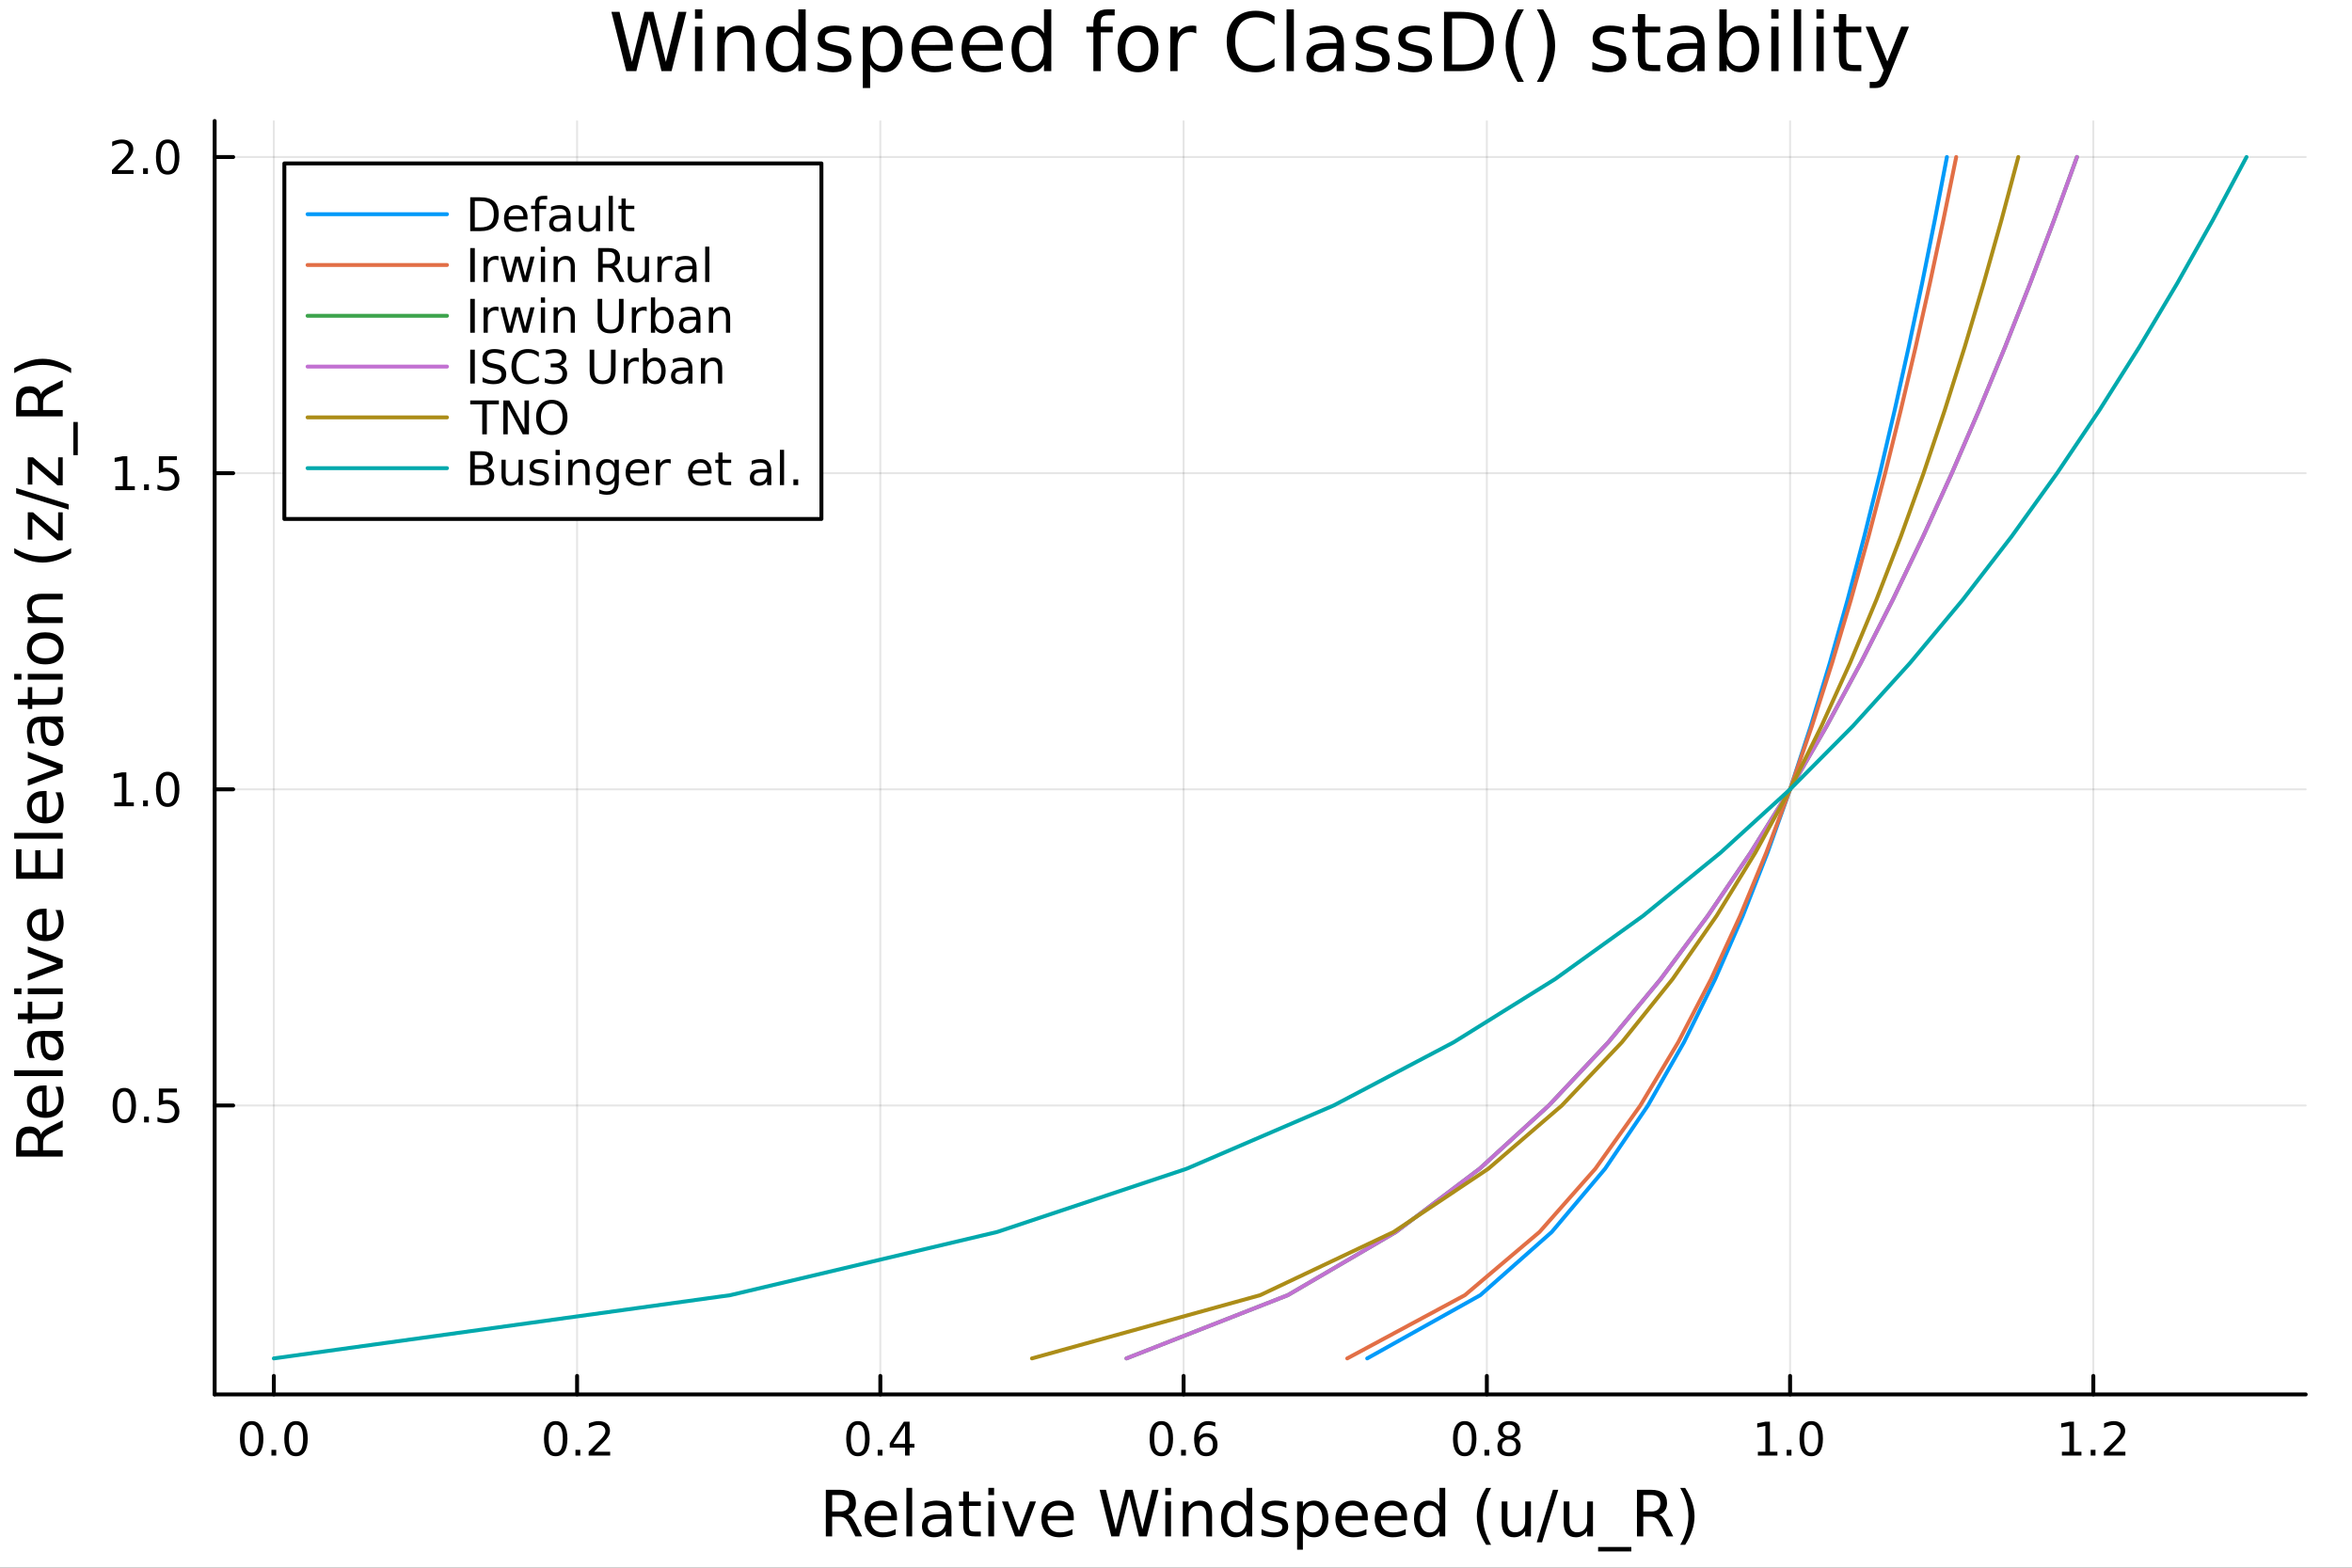 <?xml version="1.0" encoding="utf-8"?>
<svg xmlns="http://www.w3.org/2000/svg" xmlns:xlink="http://www.w3.org/1999/xlink" width="600" height="400" viewBox="0 0 2400 1600">
<rect x="0" y="0" width="2400" height="1600" fill="#333333" stroke="none"/>
<defs>
  <clipPath id="clip510">
    <rect x="0" y="0" width="2400" height="1600"/>
  </clipPath>
</defs>
<path clip-path="url(#clip510)" d="M0 1600 L2400 1600 L2400 0 L0 0  Z" fill="#ffffff" fill-rule="evenodd" fill-opacity="1"/>
<defs>
  <clipPath id="clip511">
    <rect x="480" y="0" width="1681" height="1600"/>
  </clipPath>
</defs>
<path clip-path="url(#clip510)" d="M219.033 1423.18 L2352.76 1423.18 L2352.76 123.472 L219.033 123.472  Z" fill="#ffffff" fill-rule="evenodd" fill-opacity="1"/>
<defs>
  <clipPath id="clip512">
    <rect x="219" y="123" width="2135" height="1301"/>
  </clipPath>
</defs>
<polyline clip-path="url(#clip512)" style="stroke:#000000; stroke-linecap:round; stroke-linejoin:round; stroke-width:2; stroke-opacity:0.1; fill:none" points="279.421,1423.18 279.421,123.472 "/>
<polyline clip-path="url(#clip512)" style="stroke:#000000; stroke-linecap:round; stroke-linejoin:round; stroke-width:2; stroke-opacity:0.1; fill:none" points="588.86,1423.18 588.86,123.472 "/>
<polyline clip-path="url(#clip512)" style="stroke:#000000; stroke-linecap:round; stroke-linejoin:round; stroke-width:2; stroke-opacity:0.1; fill:none" points="898.299,1423.18 898.299,123.472 "/>
<polyline clip-path="url(#clip512)" style="stroke:#000000; stroke-linecap:round; stroke-linejoin:round; stroke-width:2; stroke-opacity:0.1; fill:none" points="1207.74,1423.18 1207.74,123.472 "/>
<polyline clip-path="url(#clip512)" style="stroke:#000000; stroke-linecap:round; stroke-linejoin:round; stroke-width:2; stroke-opacity:0.1; fill:none" points="1517.18,1423.18 1517.18,123.472 "/>
<polyline clip-path="url(#clip512)" style="stroke:#000000; stroke-linecap:round; stroke-linejoin:round; stroke-width:2; stroke-opacity:0.1; fill:none" points="1826.62,1423.18 1826.62,123.472 "/>
<polyline clip-path="url(#clip512)" style="stroke:#000000; stroke-linecap:round; stroke-linejoin:round; stroke-width:2; stroke-opacity:0.1; fill:none" points="2136.05,1423.18 2136.05,123.472 "/>
<polyline clip-path="url(#clip512)" style="stroke:#000000; stroke-linecap:round; stroke-linejoin:round; stroke-width:2; stroke-opacity:0.1; fill:none" points="219.033,1128.26 2352.76,1128.26 "/>
<polyline clip-path="url(#clip512)" style="stroke:#000000; stroke-linecap:round; stroke-linejoin:round; stroke-width:2; stroke-opacity:0.1; fill:none" points="219.033,805.593 2352.76,805.593 "/>
<polyline clip-path="url(#clip512)" style="stroke:#000000; stroke-linecap:round; stroke-linejoin:round; stroke-width:2; stroke-opacity:0.1; fill:none" points="219.033,482.925 2352.76,482.925 "/>
<polyline clip-path="url(#clip512)" style="stroke:#000000; stroke-linecap:round; stroke-linejoin:round; stroke-width:2; stroke-opacity:0.1; fill:none" points="219.033,160.256 2352.76,160.256 "/>
<polyline clip-path="url(#clip510)" style="stroke:#000000; stroke-linecap:round; stroke-linejoin:round; stroke-width:4; stroke-opacity:1; fill:none" points="219.033,1423.18 2352.76,1423.18 "/>
<polyline clip-path="url(#clip510)" style="stroke:#000000; stroke-linecap:round; stroke-linejoin:round; stroke-width:4; stroke-opacity:1; fill:none" points="279.421,1423.18 279.421,1404.28 "/>
<polyline clip-path="url(#clip510)" style="stroke:#000000; stroke-linecap:round; stroke-linejoin:round; stroke-width:4; stroke-opacity:1; fill:none" points="588.86,1423.18 588.86,1404.28 "/>
<polyline clip-path="url(#clip510)" style="stroke:#000000; stroke-linecap:round; stroke-linejoin:round; stroke-width:4; stroke-opacity:1; fill:none" points="898.299,1423.18 898.299,1404.28 "/>
<polyline clip-path="url(#clip510)" style="stroke:#000000; stroke-linecap:round; stroke-linejoin:round; stroke-width:4; stroke-opacity:1; fill:none" points="1207.74,1423.18 1207.74,1404.28 "/>
<polyline clip-path="url(#clip510)" style="stroke:#000000; stroke-linecap:round; stroke-linejoin:round; stroke-width:4; stroke-opacity:1; fill:none" points="1517.18,1423.18 1517.18,1404.28 "/>
<polyline clip-path="url(#clip510)" style="stroke:#000000; stroke-linecap:round; stroke-linejoin:round; stroke-width:4; stroke-opacity:1; fill:none" points="1826.62,1423.18 1826.62,1404.28 "/>
<polyline clip-path="url(#clip510)" style="stroke:#000000; stroke-linecap:round; stroke-linejoin:round; stroke-width:4; stroke-opacity:1; fill:none" points="2136.05,1423.18 2136.05,1404.28 "/>
<path clip-path="url(#clip510)" d="M256.806 1454.1 Q253.195 1454.1 251.366 1457.66 Q249.56 1461.2 249.56 1468.33 Q249.56 1475.44 251.366 1479.01 Q253.195 1482.55 256.806 1482.55 Q260.44 1482.55 262.245 1479.01 Q264.074 1475.44 264.074 1468.33 Q264.074 1461.2 262.245 1457.66 Q260.44 1454.1 256.806 1454.1 M256.806 1450.39 Q262.616 1450.39 265.671 1455 Q268.75 1459.58 268.75 1468.33 Q268.75 1477.06 265.671 1481.67 Q262.616 1486.25 256.806 1486.25 Q250.996 1486.25 247.917 1481.67 Q244.861 1477.06 244.861 1468.33 Q244.861 1459.58 247.917 1455 Q250.996 1450.39 256.806 1450.39 Z" fill="#000000" fill-rule="nonzero" fill-opacity="1" /><path clip-path="url(#clip510)" d="M276.968 1479.7 L281.852 1479.7 L281.852 1485.58 L276.968 1485.58 L276.968 1479.7 Z" fill="#000000" fill-rule="nonzero" fill-opacity="1" /><path clip-path="url(#clip510)" d="M302.037 1454.1 Q298.426 1454.1 296.597 1457.66 Q294.792 1461.2 294.792 1468.33 Q294.792 1475.44 296.597 1479.01 Q298.426 1482.55 302.037 1482.55 Q305.671 1482.55 307.477 1479.01 Q309.305 1475.44 309.305 1468.33 Q309.305 1461.2 307.477 1457.66 Q305.671 1454.1 302.037 1454.1 M302.037 1450.39 Q307.847 1450.39 310.903 1455 Q313.981 1459.58 313.981 1468.33 Q313.981 1477.06 310.903 1481.67 Q307.847 1486.25 302.037 1486.25 Q296.227 1486.25 293.148 1481.67 Q290.093 1477.06 290.093 1468.33 Q290.093 1459.58 293.148 1455 Q296.227 1450.39 302.037 1450.39 Z" fill="#000000" fill-rule="nonzero" fill-opacity="1" /><path clip-path="url(#clip510)" d="M567.043 1454.1 Q563.432 1454.1 561.603 1457.66 Q559.798 1461.2 559.798 1468.33 Q559.798 1475.44 561.603 1479.01 Q563.432 1482.55 567.043 1482.55 Q570.677 1482.55 572.483 1479.01 Q574.312 1475.44 574.312 1468.33 Q574.312 1461.2 572.483 1457.66 Q570.677 1454.1 567.043 1454.1 M567.043 1450.39 Q572.853 1450.39 575.909 1455 Q578.988 1459.58 578.988 1468.33 Q578.988 1477.06 575.909 1481.67 Q572.853 1486.25 567.043 1486.25 Q561.233 1486.25 558.154 1481.67 Q555.099 1477.06 555.099 1468.33 Q555.099 1459.58 558.154 1455 Q561.233 1450.39 567.043 1450.39 Z" fill="#000000" fill-rule="nonzero" fill-opacity="1" /><path clip-path="url(#clip510)" d="M587.205 1479.7 L592.089 1479.7 L592.089 1485.58 L587.205 1485.58 L587.205 1479.7 Z" fill="#000000" fill-rule="nonzero" fill-opacity="1" /><path clip-path="url(#clip510)" d="M606.302 1481.64 L622.622 1481.64 L622.622 1485.58 L600.677 1485.58 L600.677 1481.64 Q603.339 1478.89 607.923 1474.26 Q612.529 1469.61 613.71 1468.27 Q615.955 1465.74 616.835 1464.01 Q617.737 1462.25 617.737 1460.56 Q617.737 1457.8 615.793 1456.07 Q613.872 1454.33 610.77 1454.33 Q608.571 1454.33 606.117 1455.09 Q603.686 1455.86 600.909 1457.41 L600.909 1452.69 Q603.733 1451.55 606.186 1450.97 Q608.64 1450.39 610.677 1450.39 Q616.048 1450.39 619.242 1453.08 Q622.436 1455.77 622.436 1460.26 Q622.436 1462.39 621.626 1464.31 Q620.839 1466.2 618.733 1468.8 Q618.154 1469.47 615.052 1472.69 Q611.95 1475.88 606.302 1481.64 Z" fill="#000000" fill-rule="nonzero" fill-opacity="1" /><path clip-path="url(#clip510)" d="M875.44 1454.1 Q871.829 1454.1 870.001 1457.66 Q868.195 1461.2 868.195 1468.33 Q868.195 1475.44 870.001 1479.01 Q871.829 1482.55 875.44 1482.55 Q879.075 1482.55 880.88 1479.01 Q882.709 1475.44 882.709 1468.33 Q882.709 1461.2 880.88 1457.66 Q879.075 1454.1 875.44 1454.1 M875.44 1450.39 Q881.251 1450.39 884.306 1455 Q887.385 1459.58 887.385 1468.33 Q887.385 1477.06 884.306 1481.67 Q881.251 1486.25 875.44 1486.25 Q869.63 1486.25 866.552 1481.67 Q863.496 1477.06 863.496 1468.33 Q863.496 1459.58 866.552 1455 Q869.63 1450.39 875.44 1450.39 Z" fill="#000000" fill-rule="nonzero" fill-opacity="1" /><path clip-path="url(#clip510)" d="M895.602 1479.7 L900.487 1479.7 L900.487 1485.58 L895.602 1485.58 L895.602 1479.7 Z" fill="#000000" fill-rule="nonzero" fill-opacity="1" /><path clip-path="url(#clip510)" d="M923.519 1455.09 L911.713 1473.54 L923.519 1473.54 L923.519 1455.09 M922.292 1451.02 L928.172 1451.02 L928.172 1473.54 L933.102 1473.54 L933.102 1477.43 L928.172 1477.43 L928.172 1485.58 L923.519 1485.58 L923.519 1477.43 L907.917 1477.43 L907.917 1472.92 L922.292 1451.02 Z" fill="#000000" fill-rule="nonzero" fill-opacity="1" /><path clip-path="url(#clip510)" d="M1185.04 1454.1 Q1181.43 1454.1 1179.6 1457.66 Q1177.8 1461.2 1177.8 1468.33 Q1177.8 1475.44 1179.6 1479.01 Q1181.43 1482.55 1185.04 1482.55 Q1188.68 1482.55 1190.48 1479.01 Q1192.31 1475.44 1192.31 1468.33 Q1192.31 1461.2 1190.48 1457.66 Q1188.68 1454.1 1185.04 1454.1 M1185.04 1450.39 Q1190.85 1450.39 1193.91 1455 Q1196.99 1459.58 1196.99 1468.33 Q1196.99 1477.06 1193.91 1481.67 Q1190.85 1486.25 1185.04 1486.25 Q1179.23 1486.25 1176.15 1481.67 Q1173.1 1477.06 1173.1 1468.33 Q1173.1 1459.58 1176.15 1455 Q1179.23 1450.39 1185.04 1450.39 Z" fill="#000000" fill-rule="nonzero" fill-opacity="1" /><path clip-path="url(#clip510)" d="M1205.2 1479.7 L1210.09 1479.7 L1210.09 1485.58 L1205.2 1485.58 L1205.2 1479.7 Z" fill="#000000" fill-rule="nonzero" fill-opacity="1" /><path clip-path="url(#clip510)" d="M1230.85 1466.44 Q1227.7 1466.44 1225.85 1468.59 Q1224.02 1470.74 1224.02 1474.49 Q1224.02 1478.22 1225.85 1480.39 Q1227.7 1482.55 1230.85 1482.55 Q1234 1482.55 1235.83 1480.39 Q1237.68 1478.22 1237.68 1474.49 Q1237.68 1470.74 1235.83 1468.59 Q1234 1466.44 1230.85 1466.44 M1240.13 1451.78 L1240.13 1456.04 Q1238.37 1455.21 1236.57 1454.77 Q1234.79 1454.33 1233.03 1454.33 Q1228.4 1454.33 1225.94 1457.45 Q1223.51 1460.58 1223.17 1466.9 Q1224.53 1464.89 1226.59 1463.82 Q1228.65 1462.73 1231.13 1462.73 Q1236.34 1462.73 1239.35 1465.9 Q1242.38 1469.05 1242.38 1474.49 Q1242.38 1479.82 1239.23 1483.03 Q1236.08 1486.25 1230.85 1486.25 Q1224.86 1486.25 1221.68 1481.67 Q1218.51 1477.06 1218.51 1468.33 Q1218.51 1460.14 1222.4 1455.28 Q1226.29 1450.39 1232.84 1450.39 Q1234.6 1450.39 1236.38 1450.74 Q1238.19 1451.09 1240.13 1451.78 Z" fill="#000000" fill-rule="nonzero" fill-opacity="1" /><path clip-path="url(#clip510)" d="M1494.61 1454.1 Q1491 1454.1 1489.17 1457.66 Q1487.36 1461.2 1487.36 1468.33 Q1487.36 1475.44 1489.17 1479.01 Q1491 1482.55 1494.61 1482.55 Q1498.24 1482.55 1500.05 1479.01 Q1501.88 1475.44 1501.88 1468.33 Q1501.88 1461.2 1500.05 1457.66 Q1498.24 1454.1 1494.61 1454.1 M1494.61 1450.39 Q1500.42 1450.39 1503.47 1455 Q1506.55 1459.58 1506.55 1468.33 Q1506.55 1477.06 1503.47 1481.67 Q1500.42 1486.25 1494.61 1486.25 Q1488.8 1486.25 1485.72 1481.67 Q1482.66 1477.06 1482.66 1468.33 Q1482.66 1459.58 1485.72 1455 Q1488.8 1450.39 1494.61 1450.39 Z" fill="#000000" fill-rule="nonzero" fill-opacity="1" /><path clip-path="url(#clip510)" d="M1514.77 1479.7 L1519.65 1479.7 L1519.65 1485.58 L1514.77 1485.58 L1514.77 1479.7 Z" fill="#000000" fill-rule="nonzero" fill-opacity="1" /><path clip-path="url(#clip510)" d="M1539.84 1469.17 Q1536.51 1469.17 1534.58 1470.95 Q1532.69 1472.73 1532.69 1475.86 Q1532.69 1478.98 1534.58 1480.77 Q1536.51 1482.55 1539.84 1482.55 Q1543.17 1482.55 1545.09 1480.77 Q1547.01 1478.96 1547.01 1475.86 Q1547.01 1472.73 1545.09 1470.95 Q1543.2 1469.17 1539.84 1469.17 M1535.16 1467.18 Q1532.15 1466.44 1530.46 1464.38 Q1528.8 1462.32 1528.8 1459.35 Q1528.8 1455.21 1531.74 1452.8 Q1534.7 1450.39 1539.84 1450.39 Q1545 1450.39 1547.94 1452.8 Q1550.88 1455.21 1550.88 1459.35 Q1550.88 1462.32 1549.19 1464.38 Q1547.52 1466.44 1544.54 1467.18 Q1547.92 1467.96 1549.79 1470.26 Q1551.69 1472.55 1551.69 1475.86 Q1551.69 1480.88 1548.61 1483.57 Q1545.56 1486.25 1539.84 1486.25 Q1534.12 1486.25 1531.04 1483.57 Q1527.99 1480.88 1527.99 1475.86 Q1527.99 1472.55 1529.89 1470.26 Q1531.78 1467.96 1535.16 1467.18 M1533.45 1459.79 Q1533.45 1462.48 1535.12 1463.98 Q1536.81 1465.49 1539.84 1465.49 Q1542.85 1465.49 1544.54 1463.98 Q1546.25 1462.48 1546.25 1459.79 Q1546.25 1457.11 1544.54 1455.6 Q1542.85 1454.1 1539.84 1454.1 Q1536.81 1454.1 1535.12 1455.6 Q1533.45 1457.11 1533.45 1459.79 Z" fill="#000000" fill-rule="nonzero" fill-opacity="1" /><path clip-path="url(#clip510)" d="M1793.77 1481.64 L1801.41 1481.64 L1801.41 1455.28 L1793.1 1456.95 L1793.1 1452.69 L1801.36 1451.02 L1806.04 1451.02 L1806.04 1481.64 L1813.68 1481.64 L1813.68 1485.58 L1793.77 1485.58 L1793.77 1481.64 Z" fill="#000000" fill-rule="nonzero" fill-opacity="1" /><path clip-path="url(#clip510)" d="M1823.12 1479.7 L1828 1479.7 L1828 1485.58 L1823.12 1485.58 L1823.12 1479.7 Z" fill="#000000" fill-rule="nonzero" fill-opacity="1" /><path clip-path="url(#clip510)" d="M1848.19 1454.1 Q1844.58 1454.1 1842.75 1457.66 Q1840.94 1461.2 1840.94 1468.33 Q1840.94 1475.44 1842.75 1479.01 Q1844.58 1482.55 1848.19 1482.55 Q1851.82 1482.55 1853.63 1479.01 Q1855.46 1475.44 1855.46 1468.33 Q1855.46 1461.2 1853.63 1457.66 Q1851.82 1454.1 1848.19 1454.1 M1848.19 1450.39 Q1854 1450.39 1857.06 1455 Q1860.13 1459.58 1860.13 1468.33 Q1860.13 1477.06 1857.06 1481.67 Q1854 1486.25 1848.19 1486.25 Q1842.38 1486.25 1839.3 1481.67 Q1836.25 1477.06 1836.25 1468.33 Q1836.25 1459.58 1839.3 1455 Q1842.38 1450.39 1848.19 1450.39 Z" fill="#000000" fill-rule="nonzero" fill-opacity="1" /><path clip-path="url(#clip510)" d="M2104.01 1481.64 L2111.64 1481.64 L2111.64 1455.28 L2103.33 1456.95 L2103.33 1452.69 L2111.6 1451.02 L2116.27 1451.02 L2116.27 1481.64 L2123.91 1481.64 L2123.91 1485.58 L2104.01 1485.58 L2104.01 1481.64 Z" fill="#000000" fill-rule="nonzero" fill-opacity="1" /><path clip-path="url(#clip510)" d="M2133.36 1479.7 L2138.24 1479.7 L2138.24 1485.58 L2133.36 1485.58 L2133.36 1479.7 Z" fill="#000000" fill-rule="nonzero" fill-opacity="1" /><path clip-path="url(#clip510)" d="M2152.45 1481.64 L2168.77 1481.64 L2168.77 1485.58 L2146.83 1485.58 L2146.83 1481.64 Q2149.49 1478.89 2154.08 1474.26 Q2158.68 1469.61 2159.86 1468.27 Q2162.11 1465.74 2162.99 1464.01 Q2163.89 1462.25 2163.89 1460.56 Q2163.89 1457.8 2161.95 1456.07 Q2160.02 1454.33 2156.92 1454.33 Q2154.72 1454.33 2152.27 1455.09 Q2149.84 1455.86 2147.06 1457.41 L2147.06 1452.69 Q2149.89 1451.55 2152.34 1450.97 Q2154.79 1450.39 2156.83 1450.39 Q2162.2 1450.39 2165.39 1453.08 Q2168.59 1455.77 2168.59 1460.26 Q2168.59 1462.39 2167.78 1464.31 Q2166.99 1466.2 2164.89 1468.8 Q2164.31 1469.47 2161.2 1472.69 Q2158.1 1475.88 2152.45 1481.64 Z" fill="#000000" fill-rule="nonzero" fill-opacity="1" /><path clip-path="url(#clip510)" d="M865.233 1545.76 Q867.301 1546.46 869.243 1548.76 Q871.216 1551.05 873.19 1555.06 L879.715 1568.04 L872.808 1568.04 L866.729 1555.85 Q864.373 1551.08 862.145 1549.52 Q859.949 1547.96 856.13 1547.96 L849.127 1547.96 L849.127 1568.04 L842.698 1568.04 L842.698 1520.52 L857.212 1520.52 Q865.36 1520.52 869.37 1523.93 Q873.381 1527.34 873.381 1534.21 Q873.381 1538.7 871.28 1541.66 Q869.211 1544.62 865.233 1545.76 M849.127 1525.81 L849.127 1542.68 L857.212 1542.68 Q861.859 1542.68 864.214 1540.54 Q866.601 1538.38 866.601 1534.21 Q866.601 1530.04 864.214 1527.94 Q861.859 1525.81 857.212 1525.81 L849.127 1525.81 Z" fill="#000000" fill-rule="nonzero" fill-opacity="1" /><path clip-path="url(#clip510)" d="M915.299 1548.76 L915.299 1551.62 L888.372 1551.62 Q888.754 1557.67 892 1560.85 Q895.279 1564 901.103 1564 Q904.477 1564 907.628 1563.17 Q910.811 1562.35 913.93 1560.69 L913.93 1566.23 Q910.779 1567.57 907.469 1568.27 Q904.159 1568.97 900.753 1568.97 Q892.223 1568.97 887.226 1564 Q882.261 1559.04 882.261 1550.57 Q882.261 1541.82 886.972 1536.69 Q891.714 1531.54 899.735 1531.54 Q906.928 1531.54 911.098 1536.18 Q915.299 1540.8 915.299 1548.76 M909.442 1547.04 Q909.379 1542.23 906.737 1539.37 Q904.127 1536.5 899.798 1536.5 Q894.897 1536.5 891.937 1539.27 Q889.009 1542.04 888.563 1547.07 L909.442 1547.04 Z" fill="#000000" fill-rule="nonzero" fill-opacity="1" /><path clip-path="url(#clip510)" d="M924.911 1518.52 L930.768 1518.52 L930.768 1568.04 L924.911 1568.04 L924.911 1518.52 Z" fill="#000000" fill-rule="nonzero" fill-opacity="1" /><path clip-path="url(#clip510)" d="M959.222 1550.12 Q952.125 1550.12 949.387 1551.75 Q946.65 1553.37 946.65 1557.29 Q946.65 1560.4 948.687 1562.25 Q950.756 1564.07 954.289 1564.07 Q959.159 1564.07 962.087 1560.63 Q965.047 1557.16 965.047 1551.43 L965.047 1550.12 L959.222 1550.12 M970.903 1547.71 L970.903 1568.04 L965.047 1568.04 L965.047 1562.63 Q963.042 1565.88 960.05 1567.44 Q957.058 1568.97 952.729 1568.97 Q947.255 1568.97 944.008 1565.91 Q940.794 1562.82 940.794 1557.67 Q940.794 1551.65 944.804 1548.6 Q948.846 1545.54 956.835 1545.54 L965.047 1545.54 L965.047 1544.97 Q965.047 1540.93 962.373 1538.73 Q959.732 1536.5 954.925 1536.5 Q951.87 1536.5 948.973 1537.23 Q946.077 1537.97 943.403 1539.43 L943.403 1534.02 Q946.618 1532.78 949.642 1532.17 Q952.666 1531.54 955.53 1531.54 Q963.264 1531.54 967.084 1535.55 Q970.903 1539.56 970.903 1547.71 Z" fill="#000000" fill-rule="nonzero" fill-opacity="1" /><path clip-path="url(#clip510)" d="M988.759 1522.27 L988.759 1532.4 L1000.82 1532.4 L1000.82 1536.95 L988.759 1536.95 L988.759 1556.3 Q988.759 1560.66 989.937 1561.9 Q991.146 1563.14 994.807 1563.14 L1000.82 1563.14 L1000.82 1568.04 L994.807 1568.04 Q988.027 1568.04 985.449 1565.53 Q982.871 1562.98 982.871 1556.3 L982.871 1536.95 L978.574 1536.95 L978.574 1532.4 L982.871 1532.4 L982.871 1522.27 L988.759 1522.27 Z" fill="#000000" fill-rule="nonzero" fill-opacity="1" /><path clip-path="url(#clip510)" d="M1008.52 1532.4 L1014.38 1532.4 L1014.38 1568.04 L1008.52 1568.04 L1008.52 1532.4 M1008.52 1518.52 L1014.38 1518.52 L1014.38 1525.93 L1008.52 1525.93 L1008.52 1518.52 Z" fill="#000000" fill-rule="nonzero" fill-opacity="1" /><path clip-path="url(#clip510)" d="M1022.43 1532.4 L1028.64 1532.4 L1039.78 1562.31 L1050.92 1532.4 L1057.13 1532.4 L1043.76 1568.04 L1035.8 1568.04 L1022.43 1532.4 Z" fill="#000000" fill-rule="nonzero" fill-opacity="1" /><path clip-path="url(#clip510)" d="M1095.7 1548.76 L1095.7 1551.62 L1068.78 1551.62 Q1069.16 1557.67 1072.4 1560.85 Q1075.68 1564 1081.51 1564 Q1084.88 1564 1088.03 1563.17 Q1091.22 1562.35 1094.33 1560.69 L1094.33 1566.23 Q1091.18 1567.57 1087.87 1568.27 Q1084.56 1568.97 1081.16 1568.97 Q1072.63 1568.97 1067.63 1564 Q1062.67 1559.04 1062.67 1550.57 Q1062.67 1541.82 1067.38 1536.69 Q1072.12 1531.54 1080.14 1531.54 Q1087.33 1531.54 1091.5 1536.18 Q1095.7 1540.8 1095.7 1548.76 M1089.85 1547.04 Q1089.78 1542.23 1087.14 1539.37 Q1084.53 1536.5 1080.2 1536.5 Q1075.3 1536.5 1072.34 1539.27 Q1069.41 1542.04 1068.97 1547.07 L1089.85 1547.04 Z" fill="#000000" fill-rule="nonzero" fill-opacity="1" /><path clip-path="url(#clip510)" d="M1122.06 1520.52 L1128.55 1520.52 L1138.54 1560.69 L1148.51 1520.52 L1155.73 1520.52 L1165.73 1560.69 L1175.69 1520.52 L1182.21 1520.52 L1170.28 1568.04 L1162.19 1568.04 L1152.17 1526.79 L1142.05 1568.04 L1133.96 1568.04 L1122.06 1520.52 Z" fill="#000000" fill-rule="nonzero" fill-opacity="1" /><path clip-path="url(#clip510)" d="M1189.06 1532.4 L1194.91 1532.4 L1194.91 1568.04 L1189.06 1568.04 L1189.06 1532.4 M1189.06 1518.52 L1194.91 1518.52 L1194.91 1525.93 L1189.06 1525.93 L1189.06 1518.52 Z" fill="#000000" fill-rule="nonzero" fill-opacity="1" /><path clip-path="url(#clip510)" d="M1236.8 1546.53 L1236.8 1568.04 L1230.94 1568.04 L1230.94 1546.72 Q1230.94 1541.66 1228.97 1539.14 Q1227 1536.63 1223.05 1536.63 Q1218.31 1536.63 1215.57 1539.65 Q1212.83 1542.68 1212.83 1547.9 L1212.83 1568.04 L1206.94 1568.04 L1206.94 1532.4 L1212.83 1532.4 L1212.83 1537.93 Q1214.93 1534.72 1217.77 1533.13 Q1220.63 1531.54 1224.35 1531.54 Q1230.5 1531.54 1233.65 1535.36 Q1236.8 1539.14 1236.8 1546.53 Z" fill="#000000" fill-rule="nonzero" fill-opacity="1" /><path clip-path="url(#clip510)" d="M1271.94 1537.81 L1271.94 1518.52 L1277.79 1518.52 L1277.79 1568.04 L1271.94 1568.04 L1271.94 1562.7 Q1270.09 1565.88 1267.26 1567.44 Q1264.46 1568.97 1260.51 1568.97 Q1254.05 1568.97 1249.98 1563.81 Q1245.93 1558.65 1245.93 1550.25 Q1245.93 1541.85 1249.98 1536.69 Q1254.05 1531.54 1260.51 1531.54 Q1264.46 1531.54 1267.26 1533.1 Q1270.09 1534.62 1271.94 1537.81 M1251.98 1550.25 Q1251.98 1556.71 1254.62 1560.4 Q1257.3 1564.07 1261.94 1564.07 Q1266.59 1564.07 1269.26 1560.4 Q1271.94 1556.71 1271.94 1550.25 Q1271.94 1543.79 1269.26 1540.13 Q1266.59 1536.44 1261.94 1536.44 Q1257.3 1536.44 1254.62 1540.13 Q1251.98 1543.79 1251.98 1550.25 Z" fill="#000000" fill-rule="nonzero" fill-opacity="1" /><path clip-path="url(#clip510)" d="M1312.58 1533.45 L1312.58 1538.98 Q1310.1 1537.71 1307.43 1537.07 Q1304.75 1536.44 1301.89 1536.44 Q1297.53 1536.44 1295.33 1537.77 Q1293.17 1539.11 1293.17 1541.79 Q1293.17 1543.82 1294.73 1545 Q1296.29 1546.15 1301 1547.2 L1303 1547.64 Q1309.24 1548.98 1311.85 1551.43 Q1314.49 1553.85 1314.49 1558.21 Q1314.49 1563.17 1310.55 1566.07 Q1306.63 1568.97 1299.76 1568.97 Q1296.89 1568.97 1293.77 1568.39 Q1290.68 1567.85 1287.25 1566.74 L1287.25 1560.69 Q1290.49 1562.38 1293.64 1563.24 Q1296.8 1564.07 1299.88 1564.07 Q1304.02 1564.07 1306.25 1562.66 Q1308.48 1561.23 1308.48 1558.65 Q1308.48 1556.27 1306.85 1554.99 Q1305.26 1553.72 1299.82 1552.54 L1297.78 1552.07 Q1292.34 1550.92 1289.92 1548.56 Q1287.5 1546.18 1287.5 1542.04 Q1287.5 1537.01 1291.07 1534.27 Q1294.63 1531.54 1301.19 1531.54 Q1304.43 1531.54 1307.3 1532.01 Q1310.16 1532.49 1312.58 1533.45 Z" fill="#000000" fill-rule="nonzero" fill-opacity="1" /><path clip-path="url(#clip510)" d="M1329.48 1562.7 L1329.48 1581.6 L1323.6 1581.6 L1323.6 1532.4 L1329.48 1532.4 L1329.48 1537.81 Q1331.33 1534.62 1334.13 1533.1 Q1336.96 1531.54 1340.88 1531.54 Q1347.37 1531.54 1351.41 1536.69 Q1355.49 1541.85 1355.49 1550.25 Q1355.49 1558.65 1351.41 1563.81 Q1347.37 1568.97 1340.88 1568.97 Q1336.96 1568.97 1334.13 1567.44 Q1331.33 1565.88 1329.48 1562.7 M1349.41 1550.25 Q1349.41 1543.79 1346.73 1540.13 Q1344.09 1536.44 1339.45 1536.44 Q1334.8 1536.44 1332.13 1540.13 Q1329.48 1543.79 1329.48 1550.25 Q1329.48 1556.71 1332.13 1560.4 Q1334.8 1564.07 1339.45 1564.07 Q1344.09 1564.07 1346.73 1560.4 Q1349.41 1556.71 1349.41 1550.25 Z" fill="#000000" fill-rule="nonzero" fill-opacity="1" /><path clip-path="url(#clip510)" d="M1395.69 1548.76 L1395.69 1551.62 L1368.76 1551.62 Q1369.14 1557.67 1372.39 1560.85 Q1375.67 1564 1381.49 1564 Q1384.87 1564 1388.02 1563.17 Q1391.2 1562.35 1394.32 1560.69 L1394.32 1566.23 Q1391.17 1567.57 1387.86 1568.27 Q1384.55 1568.97 1381.14 1568.97 Q1372.61 1568.97 1367.61 1564 Q1362.65 1559.04 1362.65 1550.57 Q1362.65 1541.82 1367.36 1536.69 Q1372.1 1531.54 1380.12 1531.54 Q1387.32 1531.54 1391.49 1536.18 Q1395.69 1540.8 1395.69 1548.76 M1389.83 1547.04 Q1389.77 1542.23 1387.13 1539.37 Q1384.52 1536.5 1380.19 1536.5 Q1375.28 1536.5 1372.32 1539.27 Q1369.4 1542.04 1368.95 1547.07 L1389.83 1547.04 Z" fill="#000000" fill-rule="nonzero" fill-opacity="1" /><path clip-path="url(#clip510)" d="M1435.79 1548.76 L1435.79 1551.62 L1408.86 1551.62 Q1409.25 1557.67 1412.49 1560.85 Q1415.77 1564 1421.6 1564 Q1424.97 1564 1428.12 1563.17 Q1431.3 1562.35 1434.42 1560.69 L1434.42 1566.23 Q1431.27 1567.57 1427.96 1568.27 Q1424.65 1568.97 1421.25 1568.97 Q1412.72 1568.97 1407.72 1564 Q1402.75 1559.04 1402.75 1550.57 Q1402.75 1541.82 1407.46 1536.69 Q1412.21 1531.54 1420.23 1531.54 Q1427.42 1531.54 1431.59 1536.18 Q1435.79 1540.8 1435.79 1548.76 M1429.93 1547.04 Q1429.87 1542.23 1427.23 1539.37 Q1424.62 1536.5 1420.29 1536.5 Q1415.39 1536.5 1412.43 1539.27 Q1409.5 1542.04 1409.05 1547.07 L1429.93 1547.04 Z" fill="#000000" fill-rule="nonzero" fill-opacity="1" /><path clip-path="url(#clip510)" d="M1468.86 1537.81 L1468.86 1518.52 L1474.72 1518.52 L1474.72 1568.04 L1468.86 1568.04 L1468.86 1562.7 Q1467.01 1565.88 1464.18 1567.44 Q1461.38 1568.97 1457.43 1568.97 Q1450.97 1568.97 1446.9 1563.81 Q1442.86 1558.65 1442.86 1550.25 Q1442.86 1541.85 1446.9 1536.69 Q1450.97 1531.54 1457.43 1531.54 Q1461.38 1531.54 1464.18 1533.1 Q1467.01 1534.62 1468.86 1537.81 M1448.9 1550.25 Q1448.9 1556.71 1451.55 1560.4 Q1454.22 1564.07 1458.87 1564.07 Q1463.51 1564.07 1466.19 1560.4 Q1468.86 1556.71 1468.86 1550.25 Q1468.86 1543.79 1466.19 1540.13 Q1463.51 1536.44 1458.87 1536.44 Q1454.22 1536.44 1451.55 1540.13 Q1448.9 1543.79 1448.9 1550.25 Z" fill="#000000" fill-rule="nonzero" fill-opacity="1" /><path clip-path="url(#clip510)" d="M1521.57 1518.58 Q1517.3 1525.9 1515.23 1533.06 Q1513.17 1540.23 1513.17 1547.58 Q1513.17 1554.93 1515.23 1562.16 Q1517.34 1569.35 1521.57 1576.64 L1516.48 1576.64 Q1511.7 1569.16 1509.31 1561.93 Q1506.96 1554.71 1506.96 1547.58 Q1506.96 1540.48 1509.31 1533.29 Q1511.67 1526.09 1516.48 1518.58 L1521.57 1518.58 Z" fill="#000000" fill-rule="nonzero" fill-opacity="1" /><path clip-path="url(#clip510)" d="M1532.33 1553.98 L1532.33 1532.4 L1538.18 1532.4 L1538.18 1553.75 Q1538.18 1558.81 1540.16 1561.36 Q1542.13 1563.87 1546.08 1563.87 Q1550.82 1563.87 1553.56 1560.85 Q1556.33 1557.83 1556.33 1552.61 L1556.33 1532.4 L1562.18 1532.4 L1562.18 1568.04 L1556.33 1568.04 L1556.33 1562.57 Q1554.19 1565.82 1551.36 1567.41 Q1548.56 1568.97 1544.84 1568.97 Q1538.69 1568.97 1535.51 1565.15 Q1532.33 1561.33 1532.33 1553.98 M1547.06 1531.54 L1547.06 1531.54 Z" fill="#000000" fill-rule="nonzero" fill-opacity="1" /><path clip-path="url(#clip510)" d="M1584.65 1520.52 L1590.06 1520.52 L1573.51 1574.09 L1568.1 1574.09 L1584.65 1520.52 Z" fill="#000000" fill-rule="nonzero" fill-opacity="1" /><path clip-path="url(#clip510)" d="M1595.6 1553.98 L1595.6 1532.4 L1601.46 1532.4 L1601.46 1553.75 Q1601.46 1558.81 1603.43 1561.36 Q1605.41 1563.87 1609.35 1563.87 Q1614.09 1563.87 1616.83 1560.85 Q1619.6 1557.83 1619.6 1552.61 L1619.6 1532.4 L1625.46 1532.4 L1625.46 1568.04 L1619.6 1568.04 L1619.6 1562.57 Q1617.47 1565.82 1614.64 1567.41 Q1611.83 1568.97 1608.11 1568.97 Q1601.97 1568.97 1598.78 1565.15 Q1595.6 1561.33 1595.6 1553.98 M1610.34 1531.54 L1610.34 1531.54 Z" fill="#000000" fill-rule="nonzero" fill-opacity="1" /><path clip-path="url(#clip510)" d="M1664.61 1578.87 L1664.61 1583.42 L1630.74 1583.42 L1630.74 1578.87 L1664.61 1578.87 Z" fill="#000000" fill-rule="nonzero" fill-opacity="1" /><path clip-path="url(#clip510)" d="M1692.9 1545.76 Q1694.97 1546.46 1696.91 1548.76 Q1698.89 1551.05 1700.86 1555.06 L1707.38 1568.04 L1700.48 1568.04 L1694.4 1555.85 Q1692.04 1551.08 1689.81 1549.52 Q1687.62 1547.96 1683.8 1547.96 L1676.8 1547.96 L1676.8 1568.04 L1670.37 1568.04 L1670.37 1520.52 L1684.88 1520.52 Q1693.03 1520.52 1697.04 1523.93 Q1701.05 1527.34 1701.05 1534.21 Q1701.05 1538.7 1698.95 1541.66 Q1696.88 1544.62 1692.9 1545.76 M1676.8 1525.81 L1676.8 1542.68 L1684.88 1542.68 Q1689.53 1542.68 1691.88 1540.54 Q1694.27 1538.38 1694.27 1534.21 Q1694.27 1530.04 1691.88 1527.94 Q1689.53 1525.81 1684.88 1525.81 L1676.8 1525.81 Z" fill="#000000" fill-rule="nonzero" fill-opacity="1" /><path clip-path="url(#clip510)" d="M1714.48 1518.58 L1719.57 1518.58 Q1724.35 1526.09 1726.7 1533.29 Q1729.09 1540.48 1729.09 1547.58 Q1729.09 1554.71 1726.7 1561.93 Q1724.35 1569.16 1719.57 1576.64 L1714.48 1576.64 Q1718.71 1569.35 1720.78 1562.16 Q1722.88 1554.93 1722.88 1547.58 Q1722.88 1540.23 1720.78 1533.06 Q1718.71 1525.9 1714.48 1518.58 Z" fill="#000000" fill-rule="nonzero" fill-opacity="1" /><polyline clip-path="url(#clip510)" style="stroke:#000000; stroke-linecap:round; stroke-linejoin:round; stroke-width:4; stroke-opacity:1; fill:none" points="219.033,1423.18 219.033,123.472 "/>
<polyline clip-path="url(#clip510)" style="stroke:#000000; stroke-linecap:round; stroke-linejoin:round; stroke-width:4; stroke-opacity:1; fill:none" points="219.033,1128.26 237.931,1128.26 "/>
<polyline clip-path="url(#clip510)" style="stroke:#000000; stroke-linecap:round; stroke-linejoin:round; stroke-width:4; stroke-opacity:1; fill:none" points="219.033,805.593 237.931,805.593 "/>
<polyline clip-path="url(#clip510)" style="stroke:#000000; stroke-linecap:round; stroke-linejoin:round; stroke-width:4; stroke-opacity:1; fill:none" points="219.033,482.925 237.931,482.925 "/>
<polyline clip-path="url(#clip510)" style="stroke:#000000; stroke-linecap:round; stroke-linejoin:round; stroke-width:4; stroke-opacity:1; fill:none" points="219.033,160.256 237.931,160.256 "/>
<path clip-path="url(#clip510)" d="M126.853 1114.06 Q123.242 1114.06 121.413 1117.62 Q119.607 1121.17 119.607 1128.3 Q119.607 1135.4 121.413 1138.97 Q123.242 1142.51 126.853 1142.51 Q130.487 1142.51 132.292 1138.97 Q134.121 1135.4 134.121 1128.3 Q134.121 1121.17 132.292 1117.62 Q130.487 1114.06 126.853 1114.06 M126.853 1110.36 Q132.663 1110.36 135.718 1114.96 Q138.797 1119.55 138.797 1128.3 Q138.797 1137.02 135.718 1141.63 Q132.663 1146.21 126.853 1146.21 Q121.043 1146.21 117.964 1141.63 Q114.908 1137.02 114.908 1128.3 Q114.908 1119.55 117.964 1114.96 Q121.043 1110.36 126.853 1110.36 Z" fill="#000000" fill-rule="nonzero" fill-opacity="1" /><path clip-path="url(#clip510)" d="M147.015 1139.66 L151.899 1139.66 L151.899 1145.54 L147.015 1145.54 L147.015 1139.66 Z" fill="#000000" fill-rule="nonzero" fill-opacity="1" /><path clip-path="url(#clip510)" d="M162.13 1110.98 L180.487 1110.98 L180.487 1114.92 L166.413 1114.92 L166.413 1123.39 Q167.431 1123.04 168.45 1122.88 Q169.468 1122.69 170.487 1122.69 Q176.274 1122.69 179.653 1125.87 Q183.033 1129.04 183.033 1134.45 Q183.033 1140.03 179.561 1143.13 Q176.089 1146.21 169.769 1146.21 Q167.593 1146.21 165.325 1145.84 Q163.079 1145.47 160.672 1144.73 L160.672 1140.03 Q162.755 1141.17 164.977 1141.72 Q167.2 1142.28 169.677 1142.28 Q173.681 1142.28 176.019 1140.17 Q178.357 1138.06 178.357 1134.45 Q178.357 1130.84 176.019 1128.74 Q173.681 1126.63 169.677 1126.63 Q167.802 1126.63 165.927 1127.05 Q164.075 1127.46 162.13 1128.34 L162.13 1110.98 Z" fill="#000000" fill-rule="nonzero" fill-opacity="1" /><path clip-path="url(#clip510)" d="M116.668 818.938 L124.306 818.938 L124.306 792.572 L115.996 794.239 L115.996 789.979 L124.26 788.313 L128.936 788.313 L128.936 818.938 L136.575 818.938 L136.575 822.873 L116.668 822.873 L116.668 818.938 Z" fill="#000000" fill-rule="nonzero" fill-opacity="1" /><path clip-path="url(#clip510)" d="M146.019 816.993 L150.903 816.993 L150.903 822.873 L146.019 822.873 L146.019 816.993 Z" fill="#000000" fill-rule="nonzero" fill-opacity="1" /><path clip-path="url(#clip510)" d="M171.089 791.391 Q167.477 791.391 165.649 794.956 Q163.843 798.498 163.843 805.628 Q163.843 812.734 165.649 816.299 Q167.477 819.84 171.089 819.84 Q174.723 819.84 176.528 816.299 Q178.357 812.734 178.357 805.628 Q178.357 798.498 176.528 794.956 Q174.723 791.391 171.089 791.391 M171.089 787.688 Q176.899 787.688 179.954 792.294 Q183.033 796.878 183.033 805.628 Q183.033 814.354 179.954 818.961 Q176.899 823.544 171.089 823.544 Q165.278 823.544 162.2 818.961 Q159.144 814.354 159.144 805.628 Q159.144 796.878 162.2 792.294 Q165.278 787.688 171.089 787.688 Z" fill="#000000" fill-rule="nonzero" fill-opacity="1" /><path clip-path="url(#clip510)" d="M117.663 496.269 L125.302 496.269 L125.302 469.904 L116.992 471.57 L116.992 467.311 L125.255 465.645 L129.931 465.645 L129.931 496.269 L137.57 496.269 L137.57 500.205 L117.663 500.205 L117.663 496.269 Z" fill="#000000" fill-rule="nonzero" fill-opacity="1" /><path clip-path="url(#clip510)" d="M147.015 494.325 L151.899 494.325 L151.899 500.205 L147.015 500.205 L147.015 494.325 Z" fill="#000000" fill-rule="nonzero" fill-opacity="1" /><path clip-path="url(#clip510)" d="M162.13 465.645 L180.487 465.645 L180.487 469.58 L166.413 469.58 L166.413 478.052 Q167.431 477.705 168.45 477.543 Q169.468 477.357 170.487 477.357 Q176.274 477.357 179.653 480.529 Q183.033 483.7 183.033 489.117 Q183.033 494.695 179.561 497.797 Q176.089 500.876 169.769 500.876 Q167.593 500.876 165.325 500.505 Q163.079 500.135 160.672 499.394 L160.672 494.695 Q162.755 495.83 164.977 496.385 Q167.2 496.941 169.677 496.941 Q173.681 496.941 176.019 494.834 Q178.357 492.728 178.357 489.117 Q178.357 485.506 176.019 483.399 Q173.681 481.293 169.677 481.293 Q167.802 481.293 165.927 481.709 Q164.075 482.126 162.13 483.006 L162.13 465.645 Z" fill="#000000" fill-rule="nonzero" fill-opacity="1" /><path clip-path="url(#clip510)" d="M119.885 173.601 L136.204 173.601 L136.204 177.536 L114.26 177.536 L114.26 173.601 Q116.922 170.847 121.505 166.217 Q126.112 161.564 127.292 160.222 Q129.538 157.698 130.417 155.962 Q131.32 154.203 131.32 152.513 Q131.32 149.759 129.376 148.023 Q127.455 146.286 124.353 146.286 Q122.154 146.286 119.7 147.05 Q117.269 147.814 114.492 149.365 L114.492 144.643 Q117.316 143.509 119.769 142.93 Q122.223 142.351 124.26 142.351 Q129.63 142.351 132.825 145.036 Q136.019 147.722 136.019 152.212 Q136.019 154.342 135.209 156.263 Q134.422 158.161 132.316 160.754 Q131.737 161.425 128.635 164.643 Q125.533 167.837 119.885 173.601 Z" fill="#000000" fill-rule="nonzero" fill-opacity="1" /><path clip-path="url(#clip510)" d="M146.019 171.657 L150.903 171.657 L150.903 177.536 L146.019 177.536 L146.019 171.657 Z" fill="#000000" fill-rule="nonzero" fill-opacity="1" /><path clip-path="url(#clip510)" d="M171.089 146.055 Q167.477 146.055 165.649 149.62 Q163.843 153.161 163.843 160.291 Q163.843 167.397 165.649 170.962 Q167.477 174.504 171.089 174.504 Q174.723 174.504 176.528 170.962 Q178.357 167.397 178.357 160.291 Q178.357 153.161 176.528 149.62 Q174.723 146.055 171.089 146.055 M171.089 142.351 Q176.899 142.351 179.954 146.958 Q183.033 151.541 183.033 160.291 Q183.033 169.018 179.954 173.624 Q176.899 178.208 171.089 178.208 Q165.278 178.208 162.2 173.624 Q159.144 169.018 159.144 160.291 Q159.144 151.541 162.2 146.958 Q165.278 142.351 171.089 142.351 Z" fill="#000000" fill-rule="nonzero" fill-opacity="1" /><path clip-path="url(#clip510)" d="M41.724 1157.91 Q42.424 1155.84 44.716 1153.9 Q47.008 1151.93 51.018 1149.95 L64.004 1143.43 L64.004 1150.33 L51.814 1156.41 Q47.039 1158.77 45.48 1161 Q43.92 1163.19 43.92 1167.01 L43.92 1174.02 L64.004 1174.02 L64.004 1180.44 L16.484 1180.44 L16.484 1165.93 Q16.484 1157.78 19.89 1153.77 Q23.296 1149.76 30.17 1149.76 Q34.658 1149.76 37.618 1151.86 Q40.578 1153.93 41.724 1157.91 M21.768 1174.02 L38.637 1174.02 L38.637 1165.93 Q38.637 1161.28 36.504 1158.93 Q34.34 1156.54 30.17 1156.54 Q26.001 1156.54 23.9 1158.93 Q21.768 1161.28 21.768 1165.93 L21.768 1174.02 Z" fill="#000000" fill-rule="nonzero" fill-opacity="1" /><path clip-path="url(#clip510)" d="M44.716 1107.84 L47.581 1107.84 L47.581 1134.77 Q53.628 1134.39 56.811 1131.14 Q59.962 1127.86 59.962 1122.04 Q59.962 1118.67 59.134 1115.51 Q58.307 1112.33 56.652 1109.21 L62.19 1109.21 Q63.527 1112.36 64.227 1115.67 Q64.927 1118.98 64.927 1122.39 Q64.927 1130.92 59.962 1135.92 Q54.997 1140.88 46.53 1140.88 Q37.777 1140.88 32.653 1136.17 Q27.497 1131.43 27.497 1123.41 Q27.497 1116.21 32.144 1112.05 Q36.759 1107.84 44.716 1107.84 M42.997 1113.7 Q38.191 1113.76 35.327 1116.41 Q32.462 1119.02 32.462 1123.34 Q32.462 1128.25 35.231 1131.21 Q38 1134.13 43.029 1134.58 L42.997 1113.7 Z" fill="#000000" fill-rule="nonzero" fill-opacity="1" /><path clip-path="url(#clip510)" d="M14.479 1098.23 L14.479 1092.38 L64.004 1092.38 L64.004 1098.23 L14.479 1098.23 Z" fill="#000000" fill-rule="nonzero" fill-opacity="1" /><path clip-path="url(#clip510)" d="M46.085 1063.92 Q46.085 1071.02 47.708 1073.76 Q49.331 1076.49 53.246 1076.49 Q56.365 1076.49 58.211 1074.46 Q60.026 1072.39 60.026 1068.85 Q60.026 1063.98 56.588 1061.06 Q53.119 1058.1 47.39 1058.1 L46.085 1058.1 L46.085 1063.92 M43.666 1052.24 L64.004 1052.24 L64.004 1058.1 L58.593 1058.1 Q61.84 1060.1 63.399 1063.09 Q64.927 1066.08 64.927 1070.41 Q64.927 1075.89 61.872 1079.13 Q58.784 1082.35 53.628 1082.35 Q47.612 1082.35 44.557 1078.34 Q41.501 1074.3 41.501 1066.31 L41.501 1058.1 L40.928 1058.1 Q36.886 1058.1 34.69 1060.77 Q32.462 1063.41 32.462 1068.22 Q32.462 1071.27 33.194 1074.17 Q33.926 1077.07 35.39 1079.74 L29.98 1079.74 Q28.738 1076.52 28.133 1073.5 Q27.497 1070.48 27.497 1067.61 Q27.497 1059.88 31.507 1056.06 Q35.518 1052.24 43.666 1052.24 Z" fill="#000000" fill-rule="nonzero" fill-opacity="1" /><path clip-path="url(#clip510)" d="M18.235 1034.38 L28.356 1034.38 L28.356 1022.32 L32.908 1022.32 L32.908 1034.38 L52.259 1034.38 Q56.62 1034.38 57.861 1033.21 Q59.103 1032 59.103 1028.34 L59.103 1022.32 L64.004 1022.32 L64.004 1028.34 Q64.004 1035.12 61.49 1037.69 Q58.943 1040.27 52.259 1040.27 L32.908 1040.27 L32.908 1044.57 L28.356 1044.57 L28.356 1040.27 L18.235 1040.27 L18.235 1034.38 Z" fill="#000000" fill-rule="nonzero" fill-opacity="1" /><path clip-path="url(#clip510)" d="M28.356 1014.62 L28.356 1008.76 L64.004 1008.76 L64.004 1014.62 L28.356 1014.62 M14.479 1014.62 L14.479 1008.76 L21.895 1008.76 L21.895 1014.62 L14.479 1014.62 Z" fill="#000000" fill-rule="nonzero" fill-opacity="1" /><path clip-path="url(#clip510)" d="M28.356 1000.71 L28.356 994.502 L58.275 983.362 L28.356 972.222 L28.356 966.016 L64.004 979.384 L64.004 987.341 L28.356 1000.71 Z" fill="#000000" fill-rule="nonzero" fill-opacity="1" /><path clip-path="url(#clip510)" d="M44.716 927.44 L47.581 927.44 L47.581 954.367 Q53.628 953.985 56.811 950.738 Q59.962 947.46 59.962 941.635 Q59.962 938.261 59.134 935.11 Q58.307 931.928 56.652 928.808 L62.19 928.808 Q63.527 931.959 64.227 935.27 Q64.927 938.58 64.927 941.985 Q64.927 950.515 59.962 955.513 Q54.997 960.478 46.53 960.478 Q37.777 960.478 32.653 955.767 Q27.497 951.025 27.497 943.004 Q27.497 935.811 32.144 931.641 Q36.759 927.44 44.716 927.44 M42.997 933.296 Q38.191 933.36 35.327 936.002 Q32.462 938.612 32.462 942.94 Q32.462 947.842 35.231 950.802 Q38 953.73 43.029 954.176 L42.997 933.296 Z" fill="#000000" fill-rule="nonzero" fill-opacity="1" /><path clip-path="url(#clip510)" d="M16.484 896.853 L16.484 866.806 L21.895 866.806 L21.895 890.423 L35.963 890.423 L35.963 867.793 L41.374 867.793 L41.374 890.423 L58.593 890.423 L58.593 866.233 L64.004 866.233 L64.004 896.853 L16.484 896.853 Z" fill="#000000" fill-rule="nonzero" fill-opacity="1" /><path clip-path="url(#clip510)" d="M14.479 855.921 L14.479 850.065 L64.004 850.065 L64.004 855.921 L14.479 855.921 Z" fill="#000000" fill-rule="nonzero" fill-opacity="1" /><path clip-path="url(#clip510)" d="M44.716 807.319 L47.581 807.319 L47.581 834.246 Q53.628 833.864 56.811 830.617 Q59.962 827.339 59.962 821.514 Q59.962 818.141 59.134 814.99 Q58.307 811.807 56.652 808.687 L62.19 808.687 Q63.527 811.839 64.227 815.149 Q64.927 818.459 64.927 821.864 Q64.927 830.395 59.962 835.392 Q54.997 840.357 46.53 840.357 Q37.777 840.357 32.653 835.646 Q27.497 830.904 27.497 822.883 Q27.497 815.69 32.144 811.52 Q36.759 807.319 44.716 807.319 M42.997 813.175 Q38.191 813.239 35.327 815.881 Q32.462 818.491 32.462 822.819 Q32.462 827.721 35.231 830.681 Q38 833.609 43.029 834.055 L42.997 813.175 Z" fill="#000000" fill-rule="nonzero" fill-opacity="1" /><path clip-path="url(#clip510)" d="M28.356 801.908 L28.356 795.701 L58.275 784.561 L28.356 773.421 L28.356 767.215 L64.004 780.583 L64.004 788.54 L28.356 801.908 Z" fill="#000000" fill-rule="nonzero" fill-opacity="1" /><path clip-path="url(#clip510)" d="M46.085 742.93 Q46.085 750.027 47.708 752.765 Q49.331 755.502 53.246 755.502 Q56.365 755.502 58.211 753.465 Q60.026 751.396 60.026 747.863 Q60.026 742.993 56.588 740.065 Q53.119 737.105 47.39 737.105 L46.085 737.105 L46.085 742.93 M43.666 731.249 L64.004 731.249 L64.004 737.105 L58.593 737.105 Q61.84 739.11 63.399 742.102 Q64.927 745.094 64.927 749.423 Q64.927 754.897 61.872 758.144 Q58.784 761.358 53.628 761.358 Q47.612 761.358 44.557 757.348 Q41.501 753.306 41.501 745.317 L41.501 737.105 L40.928 737.105 Q36.886 737.105 34.69 739.779 Q32.462 742.42 32.462 747.227 Q32.462 750.282 33.194 753.179 Q33.926 756.075 35.39 758.749 L29.98 758.749 Q28.738 755.534 28.133 752.51 Q27.497 749.486 27.497 746.622 Q27.497 738.888 31.507 735.068 Q35.518 731.249 43.666 731.249 Z" fill="#000000" fill-rule="nonzero" fill-opacity="1" /><path clip-path="url(#clip510)" d="M18.235 713.393 L28.356 713.393 L28.356 701.33 L32.908 701.33 L32.908 713.393 L52.259 713.393 Q56.62 713.393 57.861 712.215 Q59.103 711.006 59.103 707.345 L59.103 701.33 L64.004 701.33 L64.004 707.345 Q64.004 714.125 61.49 716.703 Q58.943 719.281 52.259 719.281 L32.908 719.281 L32.908 723.578 L28.356 723.578 L28.356 719.281 L18.235 719.281 L18.235 713.393 Z" fill="#000000" fill-rule="nonzero" fill-opacity="1" /><path clip-path="url(#clip510)" d="M28.356 693.627 L28.356 687.771 L64.004 687.771 L64.004 693.627 L28.356 693.627 M14.479 693.627 L14.479 687.771 L21.895 687.771 L21.895 693.627 L14.479 693.627 Z" fill="#000000" fill-rule="nonzero" fill-opacity="1" /><path clip-path="url(#clip510)" d="M32.462 661.703 Q32.462 666.414 36.154 669.151 Q39.815 671.888 46.212 671.888 Q52.609 671.888 56.302 669.183 Q59.962 666.446 59.962 661.703 Q59.962 657.025 56.27 654.287 Q52.578 651.55 46.212 651.55 Q39.878 651.55 36.186 654.287 Q32.462 657.025 32.462 661.703 M27.497 661.703 Q27.497 654.064 32.462 649.704 Q37.427 645.343 46.212 645.343 Q54.965 645.343 59.962 649.704 Q64.927 654.064 64.927 661.703 Q64.927 669.374 59.962 673.735 Q54.965 678.063 46.212 678.063 Q37.427 678.063 32.462 673.735 Q27.497 669.374 27.497 661.703 Z" fill="#000000" fill-rule="nonzero" fill-opacity="1" /><path clip-path="url(#clip510)" d="M42.488 606.003 L64.004 606.003 L64.004 611.86 L42.679 611.86 Q37.618 611.86 35.104 613.833 Q32.589 615.807 32.589 619.753 Q32.589 624.496 35.613 627.233 Q38.637 629.97 43.857 629.97 L64.004 629.97 L64.004 635.859 L28.356 635.859 L28.356 629.97 L33.894 629.97 Q30.68 627.87 29.088 625.037 Q27.497 622.172 27.497 618.448 Q27.497 612.305 31.316 609.154 Q35.104 606.003 42.488 606.003 Z" fill="#000000" fill-rule="nonzero" fill-opacity="1" /><path clip-path="url(#clip510)" d="M14.543 559.534 Q21.863 563.799 29.025 565.868 Q36.186 567.936 43.538 567.936 Q50.891 567.936 58.116 565.868 Q65.309 563.767 72.598 559.534 L72.598 564.626 Q65.118 569.401 57.893 571.788 Q50.668 574.143 43.538 574.143 Q36.441 574.143 29.247 571.788 Q22.054 569.432 14.543 564.626 L14.543 559.534 Z" fill="#000000" fill-rule="nonzero" fill-opacity="1" /><path clip-path="url(#clip510)" d="M28.356 550.717 L28.356 522.899 L33.703 522.899 L59.325 544.924 L59.325 522.899 L64.004 522.899 L64.004 551.513 L58.657 551.513 L33.035 529.488 L33.035 550.717 L28.356 550.717 Z" fill="#000000" fill-rule="nonzero" fill-opacity="1" /><path clip-path="url(#clip510)" d="M16.484 503.547 L16.484 498.136 L70.052 514.687 L70.052 520.098 L16.484 503.547 Z" fill="#000000" fill-rule="nonzero" fill-opacity="1" /><path clip-path="url(#clip510)" d="M28.356 494.54 L28.356 466.722 L33.703 466.722 L59.325 488.747 L59.325 466.722 L64.004 466.722 L64.004 495.336 L58.657 495.336 L33.035 473.31 L33.035 494.54 L28.356 494.54 Z" fill="#000000" fill-rule="nonzero" fill-opacity="1" /><path clip-path="url(#clip510)" d="M74.826 430.692 L79.377 430.692 L79.377 464.557 L74.826 464.557 L74.826 430.692 Z" fill="#000000" fill-rule="nonzero" fill-opacity="1" /><path clip-path="url(#clip510)" d="M41.724 402.396 Q42.424 400.327 44.716 398.386 Q47.008 396.412 51.018 394.439 L64.004 387.914 L64.004 394.821 L51.814 400.9 Q47.039 403.256 45.48 405.484 Q43.92 407.68 43.92 411.499 L43.92 418.501 L64.004 418.501 L64.004 424.931 L16.484 424.931 L16.484 410.417 Q16.484 402.269 19.89 398.259 Q23.296 394.248 30.17 394.248 Q34.658 394.248 37.618 396.349 Q40.578 398.418 41.724 402.396 M21.768 418.501 L38.637 418.501 L38.637 410.417 Q38.637 405.77 36.504 403.415 Q34.34 401.028 30.17 401.028 Q26.001 401.028 23.9 403.415 Q21.768 405.77 21.768 410.417 L21.768 418.501 Z" fill="#000000" fill-rule="nonzero" fill-opacity="1" /><path clip-path="url(#clip510)" d="M14.543 380.817 L14.543 375.724 Q22.054 370.95 29.247 368.594 Q36.441 366.207 43.538 366.207 Q50.668 366.207 57.893 368.594 Q65.118 370.95 72.598 375.724 L72.598 380.817 Q65.309 376.583 58.116 374.514 Q50.891 372.414 43.538 372.414 Q36.186 372.414 29.025 374.514 Q21.863 376.583 14.543 380.817 Z" fill="#000000" fill-rule="nonzero" fill-opacity="1" /><path clip-path="url(#clip510)" d="M623.896 12.096 L632.159 12.096 L644.879 63.218 L657.559 12.096 L666.754 12.096 L679.474 63.218 L692.153 12.096 L700.458 12.096 L685.267 72.576 L674.978 72.576 L662.217 20.076 L649.335 72.576 L639.046 72.576 L623.896 12.096 Z" fill="#000000" fill-rule="nonzero" fill-opacity="1" /><path clip-path="url(#clip510)" d="M709.167 27.206 L716.621 27.206 L716.621 72.576 L709.167 72.576 L709.167 27.206 M709.167 9.544 L716.621 9.544 L716.621 18.983 L709.167 18.983 L709.167 9.544 Z" fill="#000000" fill-rule="nonzero" fill-opacity="1" /><path clip-path="url(#clip510)" d="M769.931 45.192 L769.931 72.576 L762.477 72.576 L762.477 45.435 Q762.477 38.994 759.966 35.794 Q757.454 32.594 752.431 32.594 Q746.395 32.594 742.911 36.442 Q739.427 40.29 739.427 46.934 L739.427 72.576 L731.933 72.576 L731.933 27.206 L739.427 27.206 L739.427 34.254 Q742.101 30.163 745.706 28.138 Q749.352 26.112 754.092 26.112 Q761.91 26.112 765.92 30.973 Q769.931 35.794 769.931 45.192 Z" fill="#000000" fill-rule="nonzero" fill-opacity="1" /><path clip-path="url(#clip510)" d="M814.653 34.092 L814.653 9.544 L822.106 9.544 L822.106 72.576 L814.653 72.576 L814.653 65.77 Q812.303 69.821 808.698 71.806 Q805.133 73.751 800.11 73.751 Q791.887 73.751 786.701 67.188 Q781.557 60.626 781.557 49.931 Q781.557 39.237 786.701 32.675 Q791.887 26.112 800.11 26.112 Q805.133 26.112 808.698 28.097 Q812.303 30.041 814.653 34.092 M789.254 49.931 Q789.254 58.155 792.616 62.854 Q796.019 67.512 801.933 67.512 Q807.847 67.512 811.25 62.854 Q814.653 58.155 814.653 49.931 Q814.653 41.708 811.25 37.05 Q807.847 32.35 801.933 32.35 Q796.019 32.35 792.616 37.05 Q789.254 41.708 789.254 49.931 Z" fill="#000000" fill-rule="nonzero" fill-opacity="1" /><path clip-path="url(#clip510)" d="M866.383 28.543 L866.383 35.591 Q863.223 33.971 859.82 33.161 Q856.418 32.35 852.772 32.35 Q847.222 32.35 844.427 34.052 Q841.672 35.753 841.672 39.156 Q841.672 41.749 843.657 43.248 Q845.642 44.706 851.637 46.043 L854.19 46.61 Q862.129 48.311 865.451 51.43 Q868.813 54.509 868.813 60.059 Q868.813 66.378 863.79 70.064 Q858.808 73.751 850.058 73.751 Q846.412 73.751 842.442 73.022 Q838.513 72.333 834.138 70.915 L834.138 63.218 Q838.27 65.365 842.28 66.459 Q846.29 67.512 850.22 67.512 Q855.486 67.512 858.321 65.73 Q861.157 63.907 861.157 60.626 Q861.157 57.588 859.091 55.967 Q857.066 54.347 850.139 52.848 L847.546 52.24 Q840.619 50.782 837.54 47.785 Q834.462 44.746 834.462 39.48 Q834.462 33.08 838.999 29.596 Q843.536 26.112 851.881 26.112 Q856.012 26.112 859.658 26.72 Q863.304 27.327 866.383 28.543 Z" fill="#000000" fill-rule="nonzero" fill-opacity="1" /><path clip-path="url(#clip510)" d="M887.893 65.77 L887.893 89.833 L880.399 89.833 L880.399 27.206 L887.893 27.206 L887.893 34.092 Q890.243 30.041 893.807 28.097 Q897.413 26.112 902.395 26.112 Q910.659 26.112 915.804 32.675 Q920.989 39.237 920.989 49.931 Q920.989 60.626 915.804 67.188 Q910.659 73.751 902.395 73.751 Q897.413 73.751 893.807 71.806 Q890.243 69.821 887.893 65.77 M913.252 49.931 Q913.252 41.708 909.849 37.05 Q906.487 32.35 900.572 32.35 Q894.658 32.35 891.255 37.05 Q887.893 41.708 887.893 49.931 Q887.893 58.155 891.255 62.854 Q894.658 67.512 900.572 67.512 Q906.487 67.512 909.849 62.854 Q913.252 58.155 913.252 49.931 Z" fill="#000000" fill-rule="nonzero" fill-opacity="1" /><path clip-path="url(#clip510)" d="M972.152 48.028 L972.152 51.673 L937.881 51.673 Q938.367 59.37 942.499 63.421 Q946.672 67.431 954.085 67.431 Q958.379 67.431 962.389 66.378 Q966.44 65.325 970.41 63.218 L970.41 70.267 Q966.4 71.968 962.187 72.86 Q957.974 73.751 953.639 73.751 Q942.783 73.751 936.423 67.431 Q930.104 61.112 930.104 50.337 Q930.104 39.197 936.099 32.675 Q942.135 26.112 952.343 26.112 Q961.498 26.112 966.805 32.026 Q972.152 37.9 972.152 48.028 M964.698 45.84 Q964.617 39.723 961.255 36.077 Q957.933 32.431 952.424 32.431 Q946.186 32.431 942.418 35.956 Q938.691 39.48 938.124 45.88 L964.698 45.84 Z" fill="#000000" fill-rule="nonzero" fill-opacity="1" /><path clip-path="url(#clip510)" d="M1023.19 48.028 L1023.19 51.673 L988.923 51.673 Q989.409 59.37 993.541 63.421 Q997.713 67.431 1005.13 67.431 Q1009.42 67.431 1013.43 66.378 Q1017.48 65.325 1021.45 63.218 L1021.45 70.267 Q1017.44 71.968 1013.23 72.86 Q1009.02 73.751 1004.68 73.751 Q993.824 73.751 987.464 67.431 Q981.145 61.112 981.145 50.337 Q981.145 39.197 987.14 32.675 Q993.176 26.112 1003.38 26.112 Q1012.54 26.112 1017.85 32.026 Q1023.19 37.9 1023.19 48.028 M1015.74 45.84 Q1015.66 39.723 1012.3 36.077 Q1008.97 32.431 1003.47 32.431 Q997.227 32.431 993.46 35.956 Q989.733 39.48 989.166 45.88 L1015.74 45.84 Z" fill="#000000" fill-rule="nonzero" fill-opacity="1" /><path clip-path="url(#clip510)" d="M1065.28 34.092 L1065.28 9.544 L1072.74 9.544 L1072.74 72.576 L1065.28 72.576 L1065.28 65.77 Q1062.93 69.821 1059.33 71.806 Q1055.76 73.751 1050.74 73.751 Q1042.52 73.751 1037.33 67.188 Q1032.19 60.626 1032.19 49.931 Q1032.19 39.237 1037.33 32.675 Q1042.52 26.112 1050.74 26.112 Q1055.76 26.112 1059.33 28.097 Q1062.93 30.041 1065.28 34.092 M1039.88 49.931 Q1039.88 58.155 1043.25 62.854 Q1046.65 67.512 1052.56 67.512 Q1058.48 67.512 1061.88 62.854 Q1065.28 58.155 1065.28 49.931 Q1065.28 41.708 1061.88 37.05 Q1058.48 32.35 1052.56 32.35 Q1046.65 32.35 1043.25 37.05 Q1039.88 41.708 1039.88 49.931 Z" fill="#000000" fill-rule="nonzero" fill-opacity="1" /><path clip-path="url(#clip510)" d="M1137.43 9.544 L1137.43 15.742 L1130.3 15.742 Q1126.29 15.742 1124.71 17.362 Q1123.17 18.983 1123.17 23.195 L1123.17 27.206 L1135.44 27.206 L1135.44 32.999 L1123.17 32.999 L1123.17 72.576 L1115.68 72.576 L1115.68 32.999 L1108.55 32.999 L1108.55 27.206 L1115.68 27.206 L1115.68 24.046 Q1115.68 16.471 1119.2 13.028 Q1122.72 9.544 1130.38 9.544 L1137.43 9.544 Z" fill="#000000" fill-rule="nonzero" fill-opacity="1" /><path clip-path="url(#clip510)" d="M1161.25 32.431 Q1155.25 32.431 1151.77 37.131 Q1148.29 41.789 1148.29 49.931 Q1148.29 58.074 1151.73 62.773 Q1155.21 67.431 1161.25 67.431 Q1167.2 67.431 1170.69 62.732 Q1174.17 58.033 1174.17 49.931 Q1174.17 41.87 1170.69 37.171 Q1167.2 32.431 1161.25 32.431 M1161.25 26.112 Q1170.97 26.112 1176.52 32.431 Q1182.07 38.751 1182.07 49.931 Q1182.07 61.071 1176.52 67.431 Q1170.97 73.751 1161.25 73.751 Q1151.49 73.751 1145.94 67.431 Q1140.43 61.071 1140.43 49.931 Q1140.43 38.751 1145.94 32.431 Q1151.49 26.112 1161.25 26.112 Z" fill="#000000" fill-rule="nonzero" fill-opacity="1" /><path clip-path="url(#clip510)" d="M1220.72 34.173 Q1219.46 33.444 1217.96 33.12 Q1216.5 32.756 1214.72 32.756 Q1208.4 32.756 1205 36.888 Q1201.64 40.979 1201.64 48.676 L1201.64 72.576 L1194.14 72.576 L1194.14 27.206 L1201.64 27.206 L1201.64 34.254 Q1203.99 30.122 1207.75 28.138 Q1211.52 26.112 1216.91 26.112 Q1217.68 26.112 1218.61 26.234 Q1219.54 26.315 1220.67 26.517 L1220.72 34.173 Z" fill="#000000" fill-rule="nonzero" fill-opacity="1" /><path clip-path="url(#clip510)" d="M1300.52 16.755 L1300.52 25.383 Q1296.39 21.535 1291.69 19.631 Q1287.03 17.727 1281.76 17.727 Q1271.39 17.727 1265.88 24.087 Q1260.37 30.406 1260.37 42.397 Q1260.37 54.347 1265.88 60.707 Q1271.39 67.026 1281.76 67.026 Q1287.03 67.026 1291.69 65.122 Q1296.39 63.218 1300.52 59.37 L1300.52 67.918 Q1296.22 70.834 1291.4 72.292 Q1286.62 73.751 1281.28 73.751 Q1267.54 73.751 1259.64 65.365 Q1251.75 56.94 1251.75 42.397 Q1251.75 27.814 1259.64 19.428 Q1267.54 11.002 1281.28 11.002 Q1286.7 11.002 1291.48 12.461 Q1296.31 13.878 1300.52 16.755 Z" fill="#000000" fill-rule="nonzero" fill-opacity="1" /><path clip-path="url(#clip510)" d="M1312.83 9.544 L1320.29 9.544 L1320.29 72.576 L1312.83 72.576 L1312.83 9.544 Z" fill="#000000" fill-rule="nonzero" fill-opacity="1" /><path clip-path="url(#clip510)" d="M1356.5 49.769 Q1347.47 49.769 1343.98 51.835 Q1340.5 53.901 1340.5 58.884 Q1340.5 62.854 1343.09 65.203 Q1345.73 67.512 1350.22 67.512 Q1356.42 67.512 1360.15 63.137 Q1363.91 58.722 1363.91 51.43 L1363.91 49.769 L1356.5 49.769 M1371.37 46.691 L1371.37 72.576 L1363.91 72.576 L1363.91 65.689 Q1361.36 69.821 1357.55 71.806 Q1353.75 73.751 1348.24 73.751 Q1341.27 73.751 1337.14 69.862 Q1333.05 65.933 1333.05 59.37 Q1333.05 51.714 1338.15 47.825 Q1343.3 43.936 1353.46 43.936 L1363.91 43.936 L1363.91 43.207 Q1363.91 38.062 1360.51 35.267 Q1357.15 32.431 1351.03 32.431 Q1347.14 32.431 1343.46 33.363 Q1339.77 34.295 1336.37 36.158 L1336.37 29.272 Q1340.46 27.692 1344.31 26.922 Q1348.16 26.112 1351.8 26.112 Q1361.65 26.112 1366.51 31.216 Q1371.37 36.32 1371.37 46.691 Z" fill="#000000" fill-rule="nonzero" fill-opacity="1" /><path clip-path="url(#clip510)" d="M1415.64 28.543 L1415.64 35.591 Q1412.49 33.971 1409.08 33.161 Q1405.68 32.35 1402.03 32.35 Q1396.48 32.35 1393.69 34.052 Q1390.93 35.753 1390.93 39.156 Q1390.93 41.749 1392.92 43.248 Q1394.9 44.706 1400.9 46.043 L1403.45 46.61 Q1411.39 48.311 1414.71 51.43 Q1418.08 54.509 1418.08 60.059 Q1418.08 66.378 1413.05 70.064 Q1408.07 73.751 1399.32 73.751 Q1395.67 73.751 1391.7 73.022 Q1387.77 72.333 1383.4 70.915 L1383.4 63.218 Q1387.53 65.365 1391.54 66.459 Q1395.55 67.512 1399.48 67.512 Q1404.75 67.512 1407.58 65.73 Q1410.42 63.907 1410.42 60.626 Q1410.42 57.588 1408.35 55.967 Q1406.33 54.347 1399.4 52.848 L1396.81 52.24 Q1389.88 50.782 1386.8 47.785 Q1383.72 44.746 1383.72 39.48 Q1383.72 33.08 1388.26 29.596 Q1392.8 26.112 1401.14 26.112 Q1405.27 26.112 1408.92 26.72 Q1412.57 27.327 1415.64 28.543 Z" fill="#000000" fill-rule="nonzero" fill-opacity="1" /><path clip-path="url(#clip510)" d="M1458.87 28.543 L1458.87 35.591 Q1455.71 33.971 1452.31 33.161 Q1448.9 32.35 1445.26 32.35 Q1439.71 32.35 1436.91 34.052 Q1434.16 35.753 1434.16 39.156 Q1434.16 41.749 1436.14 43.248 Q1438.13 44.706 1444.12 46.043 L1446.67 46.61 Q1454.61 48.311 1457.94 51.43 Q1461.3 54.509 1461.3 60.059 Q1461.3 66.378 1456.28 70.064 Q1451.29 73.751 1442.54 73.751 Q1438.9 73.751 1434.93 73.022 Q1431 72.333 1426.62 70.915 L1426.62 63.218 Q1430.75 65.365 1434.77 66.459 Q1438.78 67.512 1442.7 67.512 Q1447.97 67.512 1450.81 65.73 Q1453.64 63.907 1453.64 60.626 Q1453.64 57.588 1451.58 55.967 Q1449.55 54.347 1442.62 52.848 L1440.03 52.24 Q1433.1 50.782 1430.03 47.785 Q1426.95 44.746 1426.95 39.48 Q1426.95 33.08 1431.48 29.596 Q1436.02 26.112 1444.37 26.112 Q1448.5 26.112 1452.14 26.72 Q1455.79 27.327 1458.87 28.543 Z" fill="#000000" fill-rule="nonzero" fill-opacity="1" /><path clip-path="url(#clip510)" d="M1481.67 18.82 L1481.67 65.852 L1491.56 65.852 Q1504.08 65.852 1509.87 60.18 Q1515.7 54.509 1515.7 42.275 Q1515.7 30.122 1509.87 24.492 Q1504.08 18.82 1491.56 18.82 L1481.67 18.82 M1473.49 12.096 L1490.3 12.096 Q1507.88 12.096 1516.11 19.428 Q1524.33 26.72 1524.33 42.275 Q1524.33 57.912 1516.07 65.244 Q1507.8 72.576 1490.3 72.576 L1473.49 72.576 L1473.49 12.096 Z" fill="#000000" fill-rule="nonzero" fill-opacity="1" /><path clip-path="url(#clip510)" d="M1554.96 9.625 Q1549.53 18.942 1546.89 28.057 Q1544.26 37.171 1544.26 46.529 Q1544.26 55.886 1546.89 65.082 Q1549.57 74.237 1554.96 83.513 L1548.47 83.513 Q1542.4 73.994 1539.36 64.798 Q1536.36 55.603 1536.36 46.529 Q1536.36 37.495 1539.36 28.34 Q1542.36 19.185 1548.47 9.625 L1554.96 9.625 Z" fill="#000000" fill-rule="nonzero" fill-opacity="1" /><path clip-path="url(#clip510)" d="M1568.24 9.625 L1574.72 9.625 Q1580.8 19.185 1583.8 28.34 Q1586.84 37.495 1586.84 46.529 Q1586.84 55.603 1583.8 64.798 Q1580.8 73.994 1574.72 83.513 L1568.24 83.513 Q1573.63 74.237 1576.26 65.082 Q1578.94 55.886 1578.94 46.529 Q1578.94 37.171 1576.26 28.057 Q1573.63 18.942 1568.24 9.625 Z" fill="#000000" fill-rule="nonzero" fill-opacity="1" /><path clip-path="url(#clip510)" d="M1657.08 28.543 L1657.08 35.591 Q1653.92 33.971 1650.52 33.161 Q1647.11 32.35 1643.47 32.35 Q1637.92 32.35 1635.12 34.052 Q1632.37 35.753 1632.37 39.156 Q1632.37 41.749 1634.35 43.248 Q1636.34 44.706 1642.33 46.043 L1644.89 46.61 Q1652.83 48.311 1656.15 51.43 Q1659.51 54.509 1659.51 60.059 Q1659.51 66.378 1654.49 70.064 Q1649.5 73.751 1640.75 73.751 Q1637.11 73.751 1633.14 73.022 Q1629.21 72.333 1624.83 70.915 L1624.83 63.218 Q1628.97 65.365 1632.98 66.459 Q1636.99 67.512 1640.92 67.512 Q1646.18 67.512 1649.02 65.73 Q1651.85 63.907 1651.85 60.626 Q1651.85 57.588 1649.79 55.967 Q1647.76 54.347 1640.83 52.848 L1638.24 52.24 Q1631.32 50.782 1628.24 47.785 Q1625.16 44.746 1625.16 39.48 Q1625.16 33.08 1629.69 29.596 Q1634.23 26.112 1642.58 26.112 Q1646.71 26.112 1650.35 26.72 Q1654 27.327 1657.08 28.543 Z" fill="#000000" fill-rule="nonzero" fill-opacity="1" /><path clip-path="url(#clip510)" d="M1678.75 14.324 L1678.75 27.206 L1694.1 27.206 L1694.1 32.999 L1678.75 32.999 L1678.75 57.628 Q1678.75 63.178 1680.25 64.758 Q1681.79 66.338 1686.45 66.338 L1694.1 66.338 L1694.1 72.576 L1686.45 72.576 Q1677.82 72.576 1674.54 69.376 Q1671.26 66.135 1671.26 57.628 L1671.26 32.999 L1665.79 32.999 L1665.79 27.206 L1671.26 27.206 L1671.26 14.324 L1678.75 14.324 Z" fill="#000000" fill-rule="nonzero" fill-opacity="1" /><path clip-path="url(#clip510)" d="M1724.53 49.769 Q1715.49 49.769 1712.01 51.835 Q1708.53 53.901 1708.53 58.884 Q1708.53 62.854 1711.12 65.203 Q1713.75 67.512 1718.25 67.512 Q1724.45 67.512 1728.17 63.137 Q1731.94 58.722 1731.94 51.43 L1731.94 49.769 L1724.53 49.769 M1739.39 46.691 L1739.39 72.576 L1731.94 72.576 L1731.94 65.689 Q1729.39 69.821 1725.58 71.806 Q1721.77 73.751 1716.26 73.751 Q1709.29 73.751 1705.16 69.862 Q1701.07 65.933 1701.07 59.37 Q1701.07 51.714 1706.18 47.825 Q1711.32 43.936 1721.49 43.936 L1731.94 43.936 L1731.94 43.207 Q1731.94 38.062 1728.54 35.267 Q1725.17 32.431 1719.06 32.431 Q1715.17 32.431 1711.48 33.363 Q1707.8 34.295 1704.39 36.158 L1704.39 29.272 Q1708.48 27.692 1712.33 26.922 Q1716.18 26.112 1719.83 26.112 Q1729.67 26.112 1734.53 31.216 Q1739.39 36.32 1739.39 46.691 Z" fill="#000000" fill-rule="nonzero" fill-opacity="1" /><path clip-path="url(#clip510)" d="M1787.32 49.931 Q1787.32 41.708 1783.91 37.05 Q1780.55 32.35 1774.64 32.35 Q1768.72 32.35 1765.32 37.05 Q1761.96 41.708 1761.96 49.931 Q1761.96 58.155 1765.32 62.854 Q1768.72 67.512 1774.64 67.512 Q1780.55 67.512 1783.91 62.854 Q1787.32 58.155 1787.32 49.931 M1761.96 34.092 Q1764.31 30.041 1767.87 28.097 Q1771.48 26.112 1776.46 26.112 Q1784.72 26.112 1789.87 32.675 Q1795.05 39.237 1795.05 49.931 Q1795.05 60.626 1789.87 67.188 Q1784.72 73.751 1776.46 73.751 Q1771.48 73.751 1767.87 71.806 Q1764.31 69.821 1761.96 65.77 L1761.96 72.576 L1754.46 72.576 L1754.46 9.544 L1761.96 9.544 L1761.96 34.092 Z" fill="#000000" fill-rule="nonzero" fill-opacity="1" /><path clip-path="url(#clip510)" d="M1807.41 27.206 L1814.86 27.206 L1814.86 72.576 L1807.41 72.576 L1807.41 27.206 M1807.41 9.544 L1814.86 9.544 L1814.86 18.983 L1807.41 18.983 L1807.41 9.544 Z" fill="#000000" fill-rule="nonzero" fill-opacity="1" /><path clip-path="url(#clip510)" d="M1830.46 9.544 L1837.91 9.544 L1837.91 72.576 L1830.46 72.576 L1830.46 9.544 Z" fill="#000000" fill-rule="nonzero" fill-opacity="1" /><path clip-path="url(#clip510)" d="M1853.51 27.206 L1860.96 27.206 L1860.96 72.576 L1853.51 72.576 L1853.51 27.206 M1853.51 9.544 L1860.96 9.544 L1860.96 18.983 L1853.51 18.983 L1853.51 9.544 Z" fill="#000000" fill-rule="nonzero" fill-opacity="1" /><path clip-path="url(#clip510)" d="M1883.93 14.324 L1883.93 27.206 L1899.28 27.206 L1899.28 32.999 L1883.93 32.999 L1883.93 57.628 Q1883.93 63.178 1885.43 64.758 Q1886.97 66.338 1891.63 66.338 L1899.28 66.338 L1899.28 72.576 L1891.63 72.576 Q1883 72.576 1879.72 69.376 Q1876.44 66.135 1876.44 57.628 L1876.44 32.999 L1870.97 32.999 L1870.97 27.206 L1876.44 27.206 L1876.44 14.324 L1883.93 14.324 Z" fill="#000000" fill-rule="nonzero" fill-opacity="1" /><path clip-path="url(#clip510)" d="M1927.96 76.789 Q1924.8 84.891 1921.81 87.362 Q1918.81 89.833 1913.78 89.833 L1907.83 89.833 L1907.83 83.594 L1912.2 83.594 Q1915.28 83.594 1916.98 82.136 Q1918.69 80.678 1920.75 75.25 L1922.09 71.847 L1903.74 27.206 L1911.64 27.206 L1925.82 62.692 L1939.99 27.206 L1947.89 27.206 L1927.96 76.789 Z" fill="#000000" fill-rule="nonzero" fill-opacity="1" /><polyline clip-path="url(#clip512)" style="stroke:#009af9; stroke-linecap:round; stroke-linejoin:round; stroke-width:4; stroke-opacity:1; fill:none" points="1395.11,1386.4 1510.52,1321.86 1583.48,1257.33 1637.85,1192.79 1681.58,1128.26 1718.36,1063.73 1750.2,999.194 1778.36,934.66 1803.64,870.126 1826.62,805.593 1847.7,741.059 1867.19,676.526 1885.34,611.992 1902.33,547.458 1918.31,482.925 1933.4,418.391 1947.7,353.857 1961.3,289.324 1974.26,224.79 1986.65,160.256 "/>
<polyline clip-path="url(#clip512)" style="stroke:#e26f46; stroke-linecap:round; stroke-linejoin:round; stroke-width:4; stroke-opacity:1; fill:none" points="1374.75,1386.4 1494.77,1321.86 1570.98,1257.33 1627.93,1192.79 1673.83,1128.26 1712.49,1063.73 1746.01,999.194 1775.69,934.66 1802.36,870.126 1826.62,805.593 1848.89,741.059 1869.51,676.526 1888.72,611.992 1906.71,547.458 1923.64,482.925 1939.63,418.391 1954.8,353.857 1969.22,289.324 1982.98,224.79 1996.14,160.256 "/>
<polyline clip-path="url(#clip512)" style="stroke:#3da44d; stroke-linecap:round; stroke-linejoin:round; stroke-width:4; stroke-opacity:1; fill:none" points="1149.47,1386.4 1314.09,1321.86 1424.47,1257.33 1509.86,1192.79 1580.45,1128.26 1641.13,1063.73 1694.63,999.194 1742.67,934.66 1786.39,870.126 1826.62,805.593 1863.92,741.059 1898.77,676.526 1931.5,611.992 1962.39,547.458 1991.67,482.925 2019.52,418.391 2046.1,353.857 2071.52,289.324 2095.91,224.79 2119.36,160.256 "/>
<polyline clip-path="url(#clip512)" style="stroke:#c271d2; stroke-linecap:round; stroke-linejoin:round; stroke-width:4; stroke-opacity:1; fill:none" points="1149.47,1386.4 1314.09,1321.86 1424.47,1257.33 1509.86,1192.79 1580.45,1128.26 1641.13,1063.73 1694.63,999.194 1742.67,934.66 1786.39,870.126 1826.62,805.593 1863.92,741.059 1898.77,676.526 1931.5,611.992 1962.39,547.458 1991.67,482.925 2019.52,418.391 2046.1,353.857 2071.52,289.324 2095.91,224.79 2119.36,160.256 "/>
<polyline clip-path="url(#clip512)" style="stroke:#ac8d18; stroke-linecap:round; stroke-linejoin:round; stroke-width:4; stroke-opacity:1; fill:none" points="1053.02,1386.4 1285.89,1321.86 1422.12,1257.33 1518.77,1192.79 1593.74,1128.26 1654.99,1063.73 1706.78,999.194 1751.65,934.66 1791.22,870.126 1826.62,805.593 1858.64,741.059 1887.87,676.526 1914.76,611.992 1939.66,547.458 1962.84,482.925 1984.52,418.391 2004.89,353.857 2024.09,289.324 2042.26,224.79 2059.49,160.256 "/>
<polyline clip-path="url(#clip512)" style="stroke:#00a9ad; stroke-linecap:round; stroke-linejoin:round; stroke-width:4; stroke-opacity:1; fill:none" points="279.421,1386.4 745.173,1321.86 1017.62,1257.33 1210.93,1192.79 1360.86,1128.26 1483.37,1063.73 1586.95,999.194 1676.68,934.66 1755.82,870.126 1826.62,805.593 1890.66,741.059 1949.12,676.526 2002.91,611.992 2052.7,547.458 2099.06,482.925 2142.43,418.391 2183.16,353.857 2221.57,289.324 2257.9,224.79 2292.37,160.256 "/>
<path clip-path="url(#clip510)" d="M290.157 529.676 L838.18 529.676 L838.18 166.796 L290.157 166.796  Z" fill="#ffffff" fill-rule="evenodd" fill-opacity="1"/>
<polyline clip-path="url(#clip510)" style="stroke:#000000; stroke-linecap:round; stroke-linejoin:round; stroke-width:4; stroke-opacity:1; fill:none" points="290.157,529.676 838.18,529.676 838.18,166.796 290.157,166.796 290.157,529.676 "/>
<polyline clip-path="url(#clip510)" style="stroke:#009af9; stroke-linecap:round; stroke-linejoin:round; stroke-width:4; stroke-opacity:1; fill:none" points="313.865,218.636 456.113,218.636 "/>
<path clip-path="url(#clip510)" d="M484.497 205.198 L484.497 232.073 L490.145 232.073 Q497.298 232.073 500.608 228.832 Q503.942 225.592 503.942 218.601 Q503.942 211.657 500.608 208.439 Q497.298 205.198 490.145 205.198 L484.497 205.198 M479.821 201.356 L489.428 201.356 Q499.474 201.356 504.173 205.546 Q508.872 209.712 508.872 218.601 Q508.872 227.536 504.15 231.726 Q499.428 235.916 489.428 235.916 L479.821 235.916 L479.821 201.356 Z" fill="#000000" fill-rule="nonzero" fill-opacity="1" /><path clip-path="url(#clip510)" d="M538.316 221.888 L538.316 223.971 L518.733 223.971 Q519.011 228.369 521.372 230.684 Q523.756 232.976 527.992 232.976 Q530.446 232.976 532.738 232.374 Q535.052 231.772 537.321 230.569 L537.321 234.596 Q535.029 235.568 532.622 236.078 Q530.215 236.587 527.738 236.587 Q521.534 236.587 517.9 232.976 Q514.289 229.365 514.289 223.207 Q514.289 216.842 517.715 213.115 Q521.164 209.365 526.997 209.365 Q532.228 209.365 535.261 212.745 Q538.316 216.101 538.316 221.888 M534.057 220.638 Q534.011 217.143 532.09 215.059 Q530.191 212.976 527.043 212.976 Q523.478 212.976 521.326 214.99 Q519.196 217.004 518.872 220.661 L534.057 220.638 Z" fill="#000000" fill-rule="nonzero" fill-opacity="1" /><path clip-path="url(#clip510)" d="M558.432 199.897 L558.432 203.439 L554.358 203.439 Q552.066 203.439 551.164 204.365 Q550.284 205.291 550.284 207.698 L550.284 209.99 L557.298 209.99 L557.298 213.3 L550.284 213.3 L550.284 235.916 L546.002 235.916 L546.002 213.3 L541.927 213.3 L541.927 209.99 L546.002 209.99 L546.002 208.184 Q546.002 203.856 548.015 201.888 Q550.029 199.897 554.404 199.897 L558.432 199.897 Z" fill="#000000" fill-rule="nonzero" fill-opacity="1" /><path clip-path="url(#clip510)" d="M573.779 222.883 Q568.617 222.883 566.626 224.064 Q564.636 225.244 564.636 228.092 Q564.636 230.36 566.117 231.703 Q567.622 233.022 570.191 233.022 Q573.733 233.022 575.862 230.522 Q578.015 227.999 578.015 223.832 L578.015 222.883 L573.779 222.883 M582.274 221.124 L582.274 235.916 L578.015 235.916 L578.015 231.981 Q576.557 234.342 574.381 235.476 Q572.205 236.587 569.057 236.587 Q565.075 236.587 562.714 234.365 Q560.376 232.119 560.376 228.369 Q560.376 223.994 563.293 221.772 Q566.233 219.55 572.043 219.55 L578.015 219.55 L578.015 219.133 Q578.015 216.194 576.071 214.596 Q574.149 212.976 570.654 212.976 Q568.432 212.976 566.325 213.508 Q564.219 214.041 562.275 215.106 L562.275 211.17 Q564.613 210.268 566.812 209.828 Q569.011 209.365 571.094 209.365 Q576.719 209.365 579.497 212.282 Q582.274 215.198 582.274 221.124 Z" fill="#000000" fill-rule="nonzero" fill-opacity="1" /><path clip-path="url(#clip510)" d="M590.608 225.684 L590.608 209.99 L594.867 209.99 L594.867 225.522 Q594.867 229.203 596.302 231.055 Q597.737 232.883 600.608 232.883 Q604.057 232.883 606.047 230.684 Q608.061 228.485 608.061 224.689 L608.061 209.99 L612.321 209.99 L612.321 235.916 L608.061 235.916 L608.061 231.934 Q606.51 234.295 604.45 235.453 Q602.413 236.587 599.705 236.587 Q595.237 236.587 592.923 233.809 Q590.608 231.031 590.608 225.684 M601.325 209.365 L601.325 209.365 Z" fill="#000000" fill-rule="nonzero" fill-opacity="1" /><path clip-path="url(#clip510)" d="M621.094 199.897 L625.353 199.897 L625.353 235.916 L621.094 235.916 L621.094 199.897 Z" fill="#000000" fill-rule="nonzero" fill-opacity="1" /><path clip-path="url(#clip510)" d="M638.478 202.629 L638.478 209.99 L647.251 209.99 L647.251 213.3 L638.478 213.3 L638.478 227.374 Q638.478 230.545 639.334 231.448 Q640.214 232.351 642.876 232.351 L647.251 232.351 L647.251 235.916 L642.876 235.916 Q637.945 235.916 636.07 234.087 Q634.195 232.235 634.195 227.374 L634.195 213.3 L631.07 213.3 L631.07 209.99 L634.195 209.99 L634.195 202.629 L638.478 202.629 Z" fill="#000000" fill-rule="nonzero" fill-opacity="1" /><polyline clip-path="url(#clip510)" style="stroke:#e26f46; stroke-linecap:round; stroke-linejoin:round; stroke-width:4; stroke-opacity:1; fill:none" points="313.865,270.476 456.113,270.476 "/>
<path clip-path="url(#clip510)" d="M479.821 253.196 L484.497 253.196 L484.497 287.756 L479.821 287.756 L479.821 253.196 Z" fill="#000000" fill-rule="nonzero" fill-opacity="1" /><path clip-path="url(#clip510)" d="M508.641 265.811 Q507.923 265.395 507.067 265.21 Q506.233 265.001 505.215 265.001 Q501.604 265.001 499.659 267.362 Q497.738 269.7 497.738 274.098 L497.738 287.756 L493.455 287.756 L493.455 261.83 L497.738 261.83 L497.738 265.858 Q499.08 263.497 501.233 262.362 Q503.386 261.205 506.465 261.205 Q506.904 261.205 507.437 261.274 Q507.969 261.321 508.617 261.436 L508.641 265.811 Z" fill="#000000" fill-rule="nonzero" fill-opacity="1" /><path clip-path="url(#clip510)" d="M510.631 261.83 L514.891 261.83 L520.215 282.061 L525.515 261.83 L530.539 261.83 L535.863 282.061 L541.164 261.83 L545.423 261.83 L538.64 287.756 L533.617 287.756 L528.039 266.506 L522.437 287.756 L517.414 287.756 L510.631 261.83 Z" fill="#000000" fill-rule="nonzero" fill-opacity="1" /><path clip-path="url(#clip510)" d="M551.881 261.83 L556.14 261.83 L556.14 287.756 L551.881 287.756 L551.881 261.83 M551.881 251.737 L556.14 251.737 L556.14 257.131 L551.881 257.131 L551.881 251.737 Z" fill="#000000" fill-rule="nonzero" fill-opacity="1" /><path clip-path="url(#clip510)" d="M586.603 272.108 L586.603 287.756 L582.344 287.756 L582.344 272.247 Q582.344 268.566 580.909 266.737 Q579.474 264.909 576.603 264.909 Q573.154 264.909 571.163 267.108 Q569.173 269.307 569.173 273.103 L569.173 287.756 L564.89 287.756 L564.89 261.83 L569.173 261.83 L569.173 265.858 Q570.7 263.52 572.761 262.362 Q574.844 261.205 577.552 261.205 Q582.02 261.205 584.311 263.983 Q586.603 266.737 586.603 272.108 Z" fill="#000000" fill-rule="nonzero" fill-opacity="1" /><path clip-path="url(#clip510)" d="M626.742 271.552 Q628.246 272.061 629.658 273.728 Q631.094 275.395 632.529 278.311 L637.274 287.756 L632.251 287.756 L627.83 278.89 Q626.117 275.418 624.496 274.284 Q622.899 273.149 620.121 273.149 L615.029 273.149 L615.029 287.756 L610.353 287.756 L610.353 253.196 L620.909 253.196 Q626.834 253.196 629.751 255.673 Q632.668 258.149 632.668 263.149 Q632.668 266.413 631.14 268.566 Q629.635 270.719 626.742 271.552 M615.029 257.038 L615.029 269.307 L620.909 269.307 Q624.288 269.307 626.001 267.756 Q627.737 266.182 627.737 263.149 Q627.737 260.117 626.001 258.589 Q624.288 257.038 620.909 257.038 L615.029 257.038 Z" fill="#000000" fill-rule="nonzero" fill-opacity="1" /><path clip-path="url(#clip510)" d="M640.538 277.524 L640.538 261.83 L644.797 261.83 L644.797 277.362 Q644.797 281.043 646.232 282.895 Q647.668 284.723 650.538 284.723 Q653.987 284.723 655.978 282.524 Q657.992 280.325 657.992 276.529 L657.992 261.83 L662.251 261.83 L662.251 287.756 L657.992 287.756 L657.992 283.774 Q656.441 286.135 654.381 287.293 Q652.344 288.427 649.635 288.427 Q645.168 288.427 642.853 285.649 Q640.538 282.871 640.538 277.524 M651.256 261.205 L651.256 261.205 Z" fill="#000000" fill-rule="nonzero" fill-opacity="1" /><path clip-path="url(#clip510)" d="M686.047 265.811 Q685.329 265.395 684.473 265.21 Q683.64 265.001 682.621 265.001 Q679.01 265.001 677.066 267.362 Q675.144 269.7 675.144 274.098 L675.144 287.756 L670.862 287.756 L670.862 261.83 L675.144 261.83 L675.144 265.858 Q676.487 263.497 678.64 262.362 Q680.792 261.205 683.871 261.205 Q684.311 261.205 684.843 261.274 Q685.376 261.321 686.024 261.436 L686.047 265.811 Z" fill="#000000" fill-rule="nonzero" fill-opacity="1" /><path clip-path="url(#clip510)" d="M702.297 274.723 Q697.135 274.723 695.144 275.904 Q693.153 277.084 693.153 279.932 Q693.153 282.2 694.635 283.543 Q696.14 284.862 698.709 284.862 Q702.251 284.862 704.38 282.362 Q706.533 279.839 706.533 275.672 L706.533 274.723 L702.297 274.723 M710.792 272.964 L710.792 287.756 L706.533 287.756 L706.533 283.821 Q705.075 286.182 702.899 287.316 Q700.723 288.427 697.575 288.427 Q693.593 288.427 691.232 286.205 Q688.894 283.959 688.894 280.209 Q688.894 275.834 691.811 273.612 Q694.751 271.39 700.561 271.39 L706.533 271.39 L706.533 270.973 Q706.533 268.034 704.589 266.436 Q702.667 264.816 699.172 264.816 Q696.95 264.816 694.843 265.348 Q692.737 265.881 690.792 266.946 L690.792 263.01 Q693.13 262.108 695.329 261.668 Q697.528 261.205 699.612 261.205 Q705.237 261.205 708.015 264.122 Q710.792 267.038 710.792 272.964 Z" fill="#000000" fill-rule="nonzero" fill-opacity="1" /><path clip-path="url(#clip510)" d="M719.565 251.737 L723.825 251.737 L723.825 287.756 L719.565 287.756 L719.565 251.737 Z" fill="#000000" fill-rule="nonzero" fill-opacity="1" /><polyline clip-path="url(#clip510)" style="stroke:#3da44d; stroke-linecap:round; stroke-linejoin:round; stroke-width:4; stroke-opacity:1; fill:none" points="313.865,322.316 456.113,322.316 "/>
<path clip-path="url(#clip510)" d="M479.821 305.036 L484.497 305.036 L484.497 339.596 L479.821 339.596 L479.821 305.036 Z" fill="#000000" fill-rule="nonzero" fill-opacity="1" /><path clip-path="url(#clip510)" d="M508.641 317.651 Q507.923 317.235 507.067 317.05 Q506.233 316.841 505.215 316.841 Q501.604 316.841 499.659 319.202 Q497.738 321.54 497.738 325.938 L497.738 339.596 L493.455 339.596 L493.455 313.67 L497.738 313.67 L497.738 317.698 Q499.08 315.337 501.233 314.202 Q503.386 313.045 506.465 313.045 Q506.904 313.045 507.437 313.114 Q507.969 313.161 508.617 313.276 L508.641 317.651 Z" fill="#000000" fill-rule="nonzero" fill-opacity="1" /><path clip-path="url(#clip510)" d="M510.631 313.67 L514.891 313.67 L520.215 333.901 L525.515 313.67 L530.539 313.67 L535.863 333.901 L541.164 313.67 L545.423 313.67 L538.64 339.596 L533.617 339.596 L528.039 318.346 L522.437 339.596 L517.414 339.596 L510.631 313.67 Z" fill="#000000" fill-rule="nonzero" fill-opacity="1" /><path clip-path="url(#clip510)" d="M551.881 313.67 L556.14 313.67 L556.14 339.596 L551.881 339.596 L551.881 313.67 M551.881 303.577 L556.14 303.577 L556.14 308.971 L551.881 308.971 L551.881 303.577 Z" fill="#000000" fill-rule="nonzero" fill-opacity="1" /><path clip-path="url(#clip510)" d="M586.603 323.948 L586.603 339.596 L582.344 339.596 L582.344 324.087 Q582.344 320.406 580.909 318.577 Q579.474 316.749 576.603 316.749 Q573.154 316.749 571.163 318.948 Q569.173 321.147 569.173 324.943 L569.173 339.596 L564.89 339.596 L564.89 313.67 L569.173 313.67 L569.173 317.698 Q570.7 315.36 572.761 314.202 Q574.844 313.045 577.552 313.045 Q582.02 313.045 584.311 315.823 Q586.603 318.577 586.603 323.948 Z" fill="#000000" fill-rule="nonzero" fill-opacity="1" /><path clip-path="url(#clip510)" d="M609.821 305.036 L614.52 305.036 L614.52 326.031 Q614.52 331.587 616.534 334.04 Q618.547 336.471 623.061 336.471 Q627.552 336.471 629.566 334.04 Q631.58 331.587 631.58 326.031 L631.58 305.036 L636.279 305.036 L636.279 326.61 Q636.279 333.369 632.922 336.818 Q629.589 340.267 623.061 340.267 Q616.51 340.267 613.154 336.818 Q609.821 333.369 609.821 326.61 L609.821 305.036 Z" fill="#000000" fill-rule="nonzero" fill-opacity="1" /><path clip-path="url(#clip510)" d="M659.89 317.651 Q659.172 317.235 658.316 317.05 Q657.482 316.841 656.464 316.841 Q652.853 316.841 650.908 319.202 Q648.987 321.54 648.987 325.938 L648.987 339.596 L644.705 339.596 L644.705 313.67 L648.987 313.67 L648.987 317.698 Q650.33 315.337 652.482 314.202 Q654.635 313.045 657.714 313.045 Q658.154 313.045 658.686 313.114 Q659.218 313.161 659.867 313.276 L659.89 317.651 Z" fill="#000000" fill-rule="nonzero" fill-opacity="1" /><path clip-path="url(#clip510)" d="M682.968 326.656 Q682.968 321.957 681.024 319.295 Q679.103 316.61 675.723 316.61 Q672.343 316.61 670.399 319.295 Q668.478 321.957 668.478 326.656 Q668.478 331.355 670.399 334.04 Q672.343 336.702 675.723 336.702 Q679.103 336.702 681.024 334.04 Q682.968 331.355 682.968 326.656 M668.478 317.605 Q669.82 315.29 671.857 314.179 Q673.917 313.045 676.765 313.045 Q681.487 313.045 684.427 316.795 Q687.39 320.545 687.39 326.656 Q687.39 332.767 684.427 336.517 Q681.487 340.267 676.765 340.267 Q673.917 340.267 671.857 339.156 Q669.82 338.022 668.478 335.707 L668.478 339.596 L664.195 339.596 L664.195 303.577 L668.478 303.577 L668.478 317.605 Z" fill="#000000" fill-rule="nonzero" fill-opacity="1" /><path clip-path="url(#clip510)" d="M706.232 326.563 Q701.07 326.563 699.079 327.744 Q697.089 328.924 697.089 331.772 Q697.089 334.04 698.57 335.383 Q700.075 336.702 702.644 336.702 Q706.186 336.702 708.315 334.202 Q710.468 331.679 710.468 327.512 L710.468 326.563 L706.232 326.563 M714.727 324.804 L714.727 339.596 L710.468 339.596 L710.468 335.661 Q709.01 338.022 706.834 339.156 Q704.658 340.267 701.51 340.267 Q697.528 340.267 695.167 338.045 Q692.829 335.799 692.829 332.049 Q692.829 327.674 695.746 325.452 Q698.686 323.23 704.496 323.23 L710.468 323.23 L710.468 322.813 Q710.468 319.874 708.524 318.276 Q706.602 316.656 703.107 316.656 Q700.885 316.656 698.778 317.188 Q696.672 317.721 694.728 318.786 L694.728 314.85 Q697.066 313.948 699.265 313.508 Q701.464 313.045 703.547 313.045 Q709.172 313.045 711.95 315.962 Q714.727 318.878 714.727 324.804 Z" fill="#000000" fill-rule="nonzero" fill-opacity="1" /><path clip-path="url(#clip510)" d="M745.051 323.948 L745.051 339.596 L740.792 339.596 L740.792 324.087 Q740.792 320.406 739.357 318.577 Q737.922 316.749 735.051 316.749 Q731.602 316.749 729.612 318.948 Q727.621 321.147 727.621 324.943 L727.621 339.596 L723.339 339.596 L723.339 313.67 L727.621 313.67 L727.621 317.698 Q729.149 315.36 731.209 314.202 Q733.292 313.045 736 313.045 Q740.468 313.045 742.76 315.823 Q745.051 318.577 745.051 323.948 Z" fill="#000000" fill-rule="nonzero" fill-opacity="1" /><polyline clip-path="url(#clip510)" style="stroke:#c271d2; stroke-linecap:round; stroke-linejoin:round; stroke-width:4; stroke-opacity:1; fill:none" points="313.865,374.156 456.113,374.156 "/>
<path clip-path="url(#clip510)" d="M479.821 356.876 L484.497 356.876 L484.497 391.436 L479.821 391.436 L479.821 356.876 Z" fill="#000000" fill-rule="nonzero" fill-opacity="1" /><path clip-path="url(#clip510)" d="M514.52 358.01 L514.52 362.57 Q511.858 361.297 509.497 360.672 Q507.136 360.047 504.937 360.047 Q501.117 360.047 499.034 361.528 Q496.974 363.01 496.974 365.741 Q496.974 368.033 498.34 369.214 Q499.729 370.371 503.571 371.089 L506.395 371.667 Q511.627 372.663 514.104 375.186 Q516.604 377.686 516.604 381.899 Q516.604 386.922 513.224 389.514 Q509.867 392.107 503.363 392.107 Q500.909 392.107 498.131 391.551 Q495.377 390.996 492.414 389.908 L492.414 385.093 Q495.261 386.69 497.992 387.501 Q500.724 388.311 503.363 388.311 Q507.367 388.311 509.543 386.737 Q511.719 385.163 511.719 382.246 Q511.719 379.7 510.145 378.264 Q508.594 376.829 505.029 376.112 L502.182 375.556 Q496.951 374.515 494.613 372.292 Q492.275 370.07 492.275 366.112 Q492.275 361.528 495.493 358.89 Q498.733 356.251 504.405 356.251 Q506.835 356.251 509.358 356.691 Q511.881 357.13 514.52 358.01 Z" fill="#000000" fill-rule="nonzero" fill-opacity="1" /><path clip-path="url(#clip510)" d="M549.775 359.538 L549.775 364.468 Q547.414 362.269 544.728 361.181 Q542.066 360.093 539.057 360.093 Q533.131 360.093 529.983 363.728 Q526.835 367.339 526.835 374.19 Q526.835 381.019 529.983 384.653 Q533.131 388.264 539.057 388.264 Q542.066 388.264 544.728 387.176 Q547.414 386.089 549.775 383.889 L549.775 388.774 Q547.321 390.44 544.566 391.274 Q541.835 392.107 538.779 392.107 Q530.932 392.107 526.418 387.315 Q521.904 382.501 521.904 374.19 Q521.904 365.857 526.418 361.066 Q530.932 356.251 538.779 356.251 Q541.881 356.251 544.613 357.084 Q547.367 357.894 549.775 359.538 Z" fill="#000000" fill-rule="nonzero" fill-opacity="1" /><path clip-path="url(#clip510)" d="M571.58 372.802 Q574.937 373.519 576.812 375.788 Q578.71 378.056 578.71 381.389 Q578.71 386.505 575.191 389.306 Q571.673 392.107 565.191 392.107 Q563.015 392.107 560.7 391.667 Q558.409 391.251 555.955 390.394 L555.955 385.88 Q557.9 387.014 560.214 387.593 Q562.529 388.172 565.052 388.172 Q569.45 388.172 571.742 386.436 Q574.057 384.7 574.057 381.389 Q574.057 378.334 571.904 376.621 Q569.775 374.885 565.955 374.885 L561.927 374.885 L561.927 371.042 L566.14 371.042 Q569.589 371.042 571.418 369.677 Q573.247 368.288 573.247 365.695 Q573.247 363.033 571.349 361.621 Q569.474 360.186 565.955 360.186 Q564.034 360.186 561.835 360.603 Q559.636 361.019 556.997 361.899 L556.997 357.732 Q559.659 356.991 561.974 356.621 Q564.312 356.251 566.372 356.251 Q571.696 356.251 574.798 358.681 Q577.899 361.089 577.899 365.209 Q577.899 368.079 576.256 370.07 Q574.612 372.038 571.58 372.802 Z" fill="#000000" fill-rule="nonzero" fill-opacity="1" /><path clip-path="url(#clip510)" d="M601.696 356.876 L606.395 356.876 L606.395 377.871 Q606.395 383.427 608.409 385.88 Q610.422 388.311 614.936 388.311 Q619.427 388.311 621.441 385.88 Q623.455 383.427 623.455 377.871 L623.455 356.876 L628.154 356.876 L628.154 378.45 Q628.154 385.209 624.797 388.658 Q621.464 392.107 614.936 392.107 Q608.385 392.107 605.029 388.658 Q601.696 385.209 601.696 378.45 L601.696 356.876 Z" fill="#000000" fill-rule="nonzero" fill-opacity="1" /><path clip-path="url(#clip510)" d="M651.765 369.491 Q651.047 369.075 650.191 368.89 Q649.357 368.681 648.339 368.681 Q644.728 368.681 642.783 371.042 Q640.862 373.38 640.862 377.778 L640.862 391.436 L636.58 391.436 L636.58 365.51 L640.862 365.51 L640.862 369.538 Q642.205 367.177 644.357 366.042 Q646.51 364.885 649.589 364.885 Q650.029 364.885 650.561 364.954 Q651.094 365.001 651.742 365.116 L651.765 369.491 Z" fill="#000000" fill-rule="nonzero" fill-opacity="1" /><path clip-path="url(#clip510)" d="M674.843 378.496 Q674.843 373.797 672.899 371.135 Q670.978 368.45 667.598 368.45 Q664.218 368.45 662.274 371.135 Q660.353 373.797 660.353 378.496 Q660.353 383.195 662.274 385.88 Q664.218 388.542 667.598 388.542 Q670.978 388.542 672.899 385.88 Q674.843 383.195 674.843 378.496 M660.353 369.445 Q661.695 367.13 663.732 366.019 Q665.793 364.885 668.64 364.885 Q673.362 364.885 676.302 368.635 Q679.265 372.385 679.265 378.496 Q679.265 384.607 676.302 388.357 Q673.362 392.107 668.64 392.107 Q665.793 392.107 663.732 390.996 Q661.695 389.862 660.353 387.547 L660.353 391.436 L656.07 391.436 L656.07 355.417 L660.353 355.417 L660.353 369.445 Z" fill="#000000" fill-rule="nonzero" fill-opacity="1" /><path clip-path="url(#clip510)" d="M698.107 378.403 Q692.945 378.403 690.954 379.584 Q688.964 380.764 688.964 383.612 Q688.964 385.88 690.445 387.223 Q691.95 388.542 694.519 388.542 Q698.061 388.542 700.19 386.042 Q702.343 383.519 702.343 379.352 L702.343 378.403 L698.107 378.403 M706.602 376.644 L706.602 391.436 L702.343 391.436 L702.343 387.501 Q700.885 389.862 698.709 390.996 Q696.533 392.107 693.385 392.107 Q689.404 392.107 687.042 389.885 Q684.704 387.639 684.704 383.889 Q684.704 379.514 687.621 377.292 Q690.561 375.07 696.371 375.07 L702.343 375.07 L702.343 374.653 Q702.343 371.714 700.399 370.116 Q698.478 368.496 694.982 368.496 Q692.76 368.496 690.654 369.028 Q688.547 369.561 686.603 370.626 L686.603 366.69 Q688.941 365.788 691.14 365.348 Q693.339 364.885 695.422 364.885 Q701.047 364.885 703.825 367.802 Q706.602 370.718 706.602 376.644 Z" fill="#000000" fill-rule="nonzero" fill-opacity="1" /><path clip-path="url(#clip510)" d="M736.926 375.788 L736.926 391.436 L732.667 391.436 L732.667 375.927 Q732.667 372.246 731.232 370.417 Q729.797 368.589 726.926 368.589 Q723.477 368.589 721.487 370.788 Q719.496 372.987 719.496 376.783 L719.496 391.436 L715.214 391.436 L715.214 365.51 L719.496 365.51 L719.496 369.538 Q721.024 367.2 723.084 366.042 Q725.167 364.885 727.876 364.885 Q732.343 364.885 734.635 367.663 Q736.926 370.417 736.926 375.788 Z" fill="#000000" fill-rule="nonzero" fill-opacity="1" /><polyline clip-path="url(#clip510)" style="stroke:#ac8d18; stroke-linecap:round; stroke-linejoin:round; stroke-width:4; stroke-opacity:1; fill:none" points="313.865,425.996 456.113,425.996 "/>
<path clip-path="url(#clip510)" d="M479.821 408.716 L509.057 408.716 L509.057 412.651 L496.789 412.651 L496.789 443.276 L492.09 443.276 L492.09 412.651 L479.821 412.651 L479.821 408.716 Z" fill="#000000" fill-rule="nonzero" fill-opacity="1" /><path clip-path="url(#clip510)" d="M513.571 408.716 L519.867 408.716 L535.191 437.628 L535.191 408.716 L539.728 408.716 L539.728 443.276 L533.432 443.276 L518.108 414.364 L518.108 443.276 L513.571 443.276 L513.571 408.716 Z" fill="#000000" fill-rule="nonzero" fill-opacity="1" /><path clip-path="url(#clip510)" d="M563.062 411.887 Q557.969 411.887 554.96 415.683 Q551.974 419.48 551.974 426.03 Q551.974 432.558 554.96 436.354 Q557.969 440.151 563.062 440.151 Q568.154 440.151 571.117 436.354 Q574.103 432.558 574.103 426.03 Q574.103 419.48 571.117 415.683 Q568.154 411.887 563.062 411.887 M563.062 408.091 Q570.33 408.091 574.682 412.975 Q579.034 417.836 579.034 426.03 Q579.034 434.202 574.682 439.086 Q570.33 443.947 563.062 443.947 Q555.77 443.947 551.395 439.086 Q547.043 434.225 547.043 426.03 Q547.043 417.836 551.395 412.975 Q555.77 408.091 563.062 408.091 Z" fill="#000000" fill-rule="nonzero" fill-opacity="1" /><polyline clip-path="url(#clip510)" style="stroke:#00a9ad; stroke-linecap:round; stroke-linejoin:round; stroke-width:4; stroke-opacity:1; fill:none" points="313.865,477.836 456.113,477.836 "/>
<path clip-path="url(#clip510)" d="M484.497 478.611 L484.497 491.273 L491.997 491.273 Q495.77 491.273 497.576 489.722 Q499.405 488.148 499.405 484.931 Q499.405 481.69 497.576 480.162 Q495.77 478.611 491.997 478.611 L484.497 478.611 M484.497 464.398 L484.497 474.815 L491.418 474.815 Q494.844 474.815 496.511 473.542 Q498.201 472.245 498.201 469.607 Q498.201 466.991 496.511 465.695 Q494.844 464.398 491.418 464.398 L484.497 464.398 M479.821 460.556 L491.766 460.556 Q497.113 460.556 500.006 462.778 Q502.9 465 502.9 469.097 Q502.9 472.269 501.418 474.144 Q499.937 476.019 497.067 476.482 Q500.516 477.222 502.414 479.583 Q504.335 481.921 504.335 485.44 Q504.335 490.069 501.187 492.593 Q498.039 495.116 492.229 495.116 L479.821 495.116 L479.821 460.556 Z" fill="#000000" fill-rule="nonzero" fill-opacity="1" /><path clip-path="url(#clip510)" d="M511.719 484.884 L511.719 469.19 L515.979 469.19 L515.979 484.722 Q515.979 488.403 517.414 490.255 Q518.849 492.083 521.719 492.083 Q525.168 492.083 527.159 489.884 Q529.173 487.685 529.173 483.889 L529.173 469.19 L533.432 469.19 L533.432 495.116 L529.173 495.116 L529.173 491.134 Q527.622 493.495 525.562 494.653 Q523.525 495.787 520.816 495.787 Q516.349 495.787 514.034 493.009 Q511.719 490.231 511.719 484.884 M522.437 468.565 L522.437 468.565 Z" fill="#000000" fill-rule="nonzero" fill-opacity="1" /><path clip-path="url(#clip510)" d="M558.733 469.954 L558.733 473.982 Q556.927 473.056 554.983 472.593 Q553.039 472.13 550.955 472.13 Q547.784 472.13 546.187 473.102 Q544.613 474.074 544.613 476.019 Q544.613 477.5 545.747 478.357 Q546.881 479.19 550.307 479.954 L551.765 480.278 Q556.302 481.25 558.201 483.032 Q560.122 484.792 560.122 487.963 Q560.122 491.574 557.251 493.681 Q554.404 495.787 549.404 495.787 Q547.321 495.787 545.052 495.37 Q542.807 494.977 540.307 494.167 L540.307 489.769 Q542.668 490.995 544.96 491.62 Q547.251 492.222 549.497 492.222 Q552.506 492.222 554.126 491.204 Q555.747 490.162 555.747 488.287 Q555.747 486.551 554.566 485.625 Q553.409 484.699 549.451 483.843 L547.969 483.495 Q544.011 482.662 542.252 480.949 Q540.492 479.213 540.492 476.204 Q540.492 472.546 543.085 470.556 Q545.677 468.565 550.446 468.565 Q552.807 468.565 554.89 468.912 Q556.974 469.259 558.733 469.954 Z" fill="#000000" fill-rule="nonzero" fill-opacity="1" /><path clip-path="url(#clip510)" d="M566.904 469.19 L571.163 469.19 L571.163 495.116 L566.904 495.116 L566.904 469.19 M566.904 459.097 L571.163 459.097 L571.163 464.491 L566.904 464.491 L566.904 459.097 Z" fill="#000000" fill-rule="nonzero" fill-opacity="1" /><path clip-path="url(#clip510)" d="M601.626 479.468 L601.626 495.116 L597.367 495.116 L597.367 479.607 Q597.367 475.926 595.932 474.097 Q594.497 472.269 591.626 472.269 Q588.177 472.269 586.186 474.468 Q584.196 476.667 584.196 480.463 L584.196 495.116 L579.913 495.116 L579.913 469.19 L584.196 469.19 L584.196 473.218 Q585.724 470.88 587.784 469.722 Q589.867 468.565 592.575 468.565 Q597.043 468.565 599.335 471.343 Q601.626 474.097 601.626 479.468 Z" fill="#000000" fill-rule="nonzero" fill-opacity="1" /><path clip-path="url(#clip510)" d="M627.182 481.852 Q627.182 477.222 625.26 474.676 Q623.362 472.13 619.913 472.13 Q616.487 472.13 614.566 474.676 Q612.668 477.222 612.668 481.852 Q612.668 486.458 614.566 489.005 Q616.487 491.551 619.913 491.551 Q623.362 491.551 625.26 489.005 Q627.182 486.458 627.182 481.852 M631.441 491.898 Q631.441 498.518 628.501 501.736 Q625.561 504.977 619.496 504.977 Q617.251 504.977 615.26 504.63 Q613.27 504.305 611.395 503.611 L611.395 499.468 Q613.27 500.486 615.098 500.972 Q616.927 501.458 618.825 501.458 Q623.015 501.458 625.098 499.259 Q627.182 497.083 627.182 492.662 L627.182 490.556 Q625.862 492.847 623.802 493.981 Q621.742 495.116 618.871 495.116 Q614.103 495.116 611.186 491.481 Q608.27 487.847 608.27 481.852 Q608.27 475.833 611.186 472.199 Q614.103 468.565 618.871 468.565 Q621.742 468.565 623.802 469.699 Q625.862 470.833 627.182 473.125 L627.182 469.19 L631.441 469.19 L631.441 491.898 Z" fill="#000000" fill-rule="nonzero" fill-opacity="1" /><path clip-path="url(#clip510)" d="M662.39 481.088 L662.39 483.171 L642.807 483.171 Q643.084 487.569 645.445 489.884 Q647.83 492.176 652.066 492.176 Q654.519 492.176 656.811 491.574 Q659.126 490.972 661.394 489.769 L661.394 493.796 Q659.103 494.768 656.695 495.278 Q654.288 495.787 651.811 495.787 Q645.607 495.787 641.973 492.176 Q638.362 488.565 638.362 482.407 Q638.362 476.042 641.788 472.315 Q645.237 468.565 651.07 468.565 Q656.302 468.565 659.334 471.945 Q662.39 475.301 662.39 481.088 M658.131 479.838 Q658.084 476.343 656.163 474.259 Q654.265 472.176 651.117 472.176 Q647.552 472.176 645.399 474.19 Q643.269 476.204 642.945 479.861 L658.131 479.838 Z" fill="#000000" fill-rule="nonzero" fill-opacity="1" /><path clip-path="url(#clip510)" d="M684.404 473.171 Q683.686 472.755 682.829 472.57 Q681.996 472.361 680.978 472.361 Q677.367 472.361 675.422 474.722 Q673.501 477.06 673.501 481.458 L673.501 495.116 L669.218 495.116 L669.218 469.19 L673.501 469.19 L673.501 473.218 Q674.843 470.857 676.996 469.722 Q679.149 468.565 682.228 468.565 Q682.667 468.565 683.2 468.634 Q683.732 468.681 684.38 468.796 L684.404 473.171 Z" fill="#000000" fill-rule="nonzero" fill-opacity="1" /><path clip-path="url(#clip510)" d="M726.116 481.088 L726.116 483.171 L706.533 483.171 Q706.811 487.569 709.172 489.884 Q711.556 492.176 715.792 492.176 Q718.246 492.176 720.538 491.574 Q722.852 490.972 725.121 489.769 L725.121 493.796 Q722.829 494.768 720.422 495.278 Q718.014 495.787 715.538 495.787 Q709.334 495.787 705.7 492.176 Q702.089 488.565 702.089 482.407 Q702.089 476.042 705.515 472.315 Q708.964 468.565 714.797 468.565 Q720.028 468.565 723.061 471.945 Q726.116 475.301 726.116 481.088 M721.857 479.838 Q721.811 476.343 719.889 474.259 Q717.991 472.176 714.843 472.176 Q711.278 472.176 709.126 474.19 Q706.996 476.204 706.672 479.861 L721.857 479.838 Z" fill="#000000" fill-rule="nonzero" fill-opacity="1" /><path clip-path="url(#clip510)" d="M737.32 461.829 L737.32 469.19 L746.093 469.19 L746.093 472.5 L737.32 472.5 L737.32 486.574 Q737.32 489.745 738.176 490.648 Q739.056 491.551 741.718 491.551 L746.093 491.551 L746.093 495.116 L741.718 495.116 Q736.788 495.116 734.913 493.287 Q733.038 491.435 733.038 486.574 L733.038 472.5 L729.913 472.5 L729.913 469.19 L733.038 469.19 L733.038 461.829 L737.32 461.829 Z" fill="#000000" fill-rule="nonzero" fill-opacity="1" /><path clip-path="url(#clip510)" d="M778.547 482.083 Q773.385 482.083 771.394 483.264 Q769.403 484.444 769.403 487.292 Q769.403 489.56 770.885 490.903 Q772.389 492.222 774.959 492.222 Q778.5 492.222 780.63 489.722 Q782.783 487.199 782.783 483.032 L782.783 482.083 L778.547 482.083 M787.042 480.324 L787.042 495.116 L782.783 495.116 L782.783 491.181 Q781.324 493.542 779.148 494.676 Q776.972 495.787 773.824 495.787 Q769.843 495.787 767.482 493.565 Q765.144 491.319 765.144 487.569 Q765.144 483.194 768.06 480.972 Q771 478.75 776.81 478.75 L782.783 478.75 L782.783 478.333 Q782.783 475.394 780.838 473.796 Q778.917 472.176 775.422 472.176 Q773.199 472.176 771.093 472.708 Q768.986 473.241 767.042 474.306 L767.042 470.37 Q769.38 469.468 771.579 469.028 Q773.778 468.565 775.861 468.565 Q781.486 468.565 784.264 471.482 Q787.042 474.398 787.042 480.324 Z" fill="#000000" fill-rule="nonzero" fill-opacity="1" /><path clip-path="url(#clip510)" d="M795.815 459.097 L800.074 459.097 L800.074 495.116 L795.815 495.116 L795.815 459.097 Z" fill="#000000" fill-rule="nonzero" fill-opacity="1" /><path clip-path="url(#clip510)" d="M809.588 489.236 L814.472 489.236 L814.472 495.116 L809.588 495.116 L809.588 489.236 Z" fill="#000000" fill-rule="nonzero" fill-opacity="1" /></svg>
